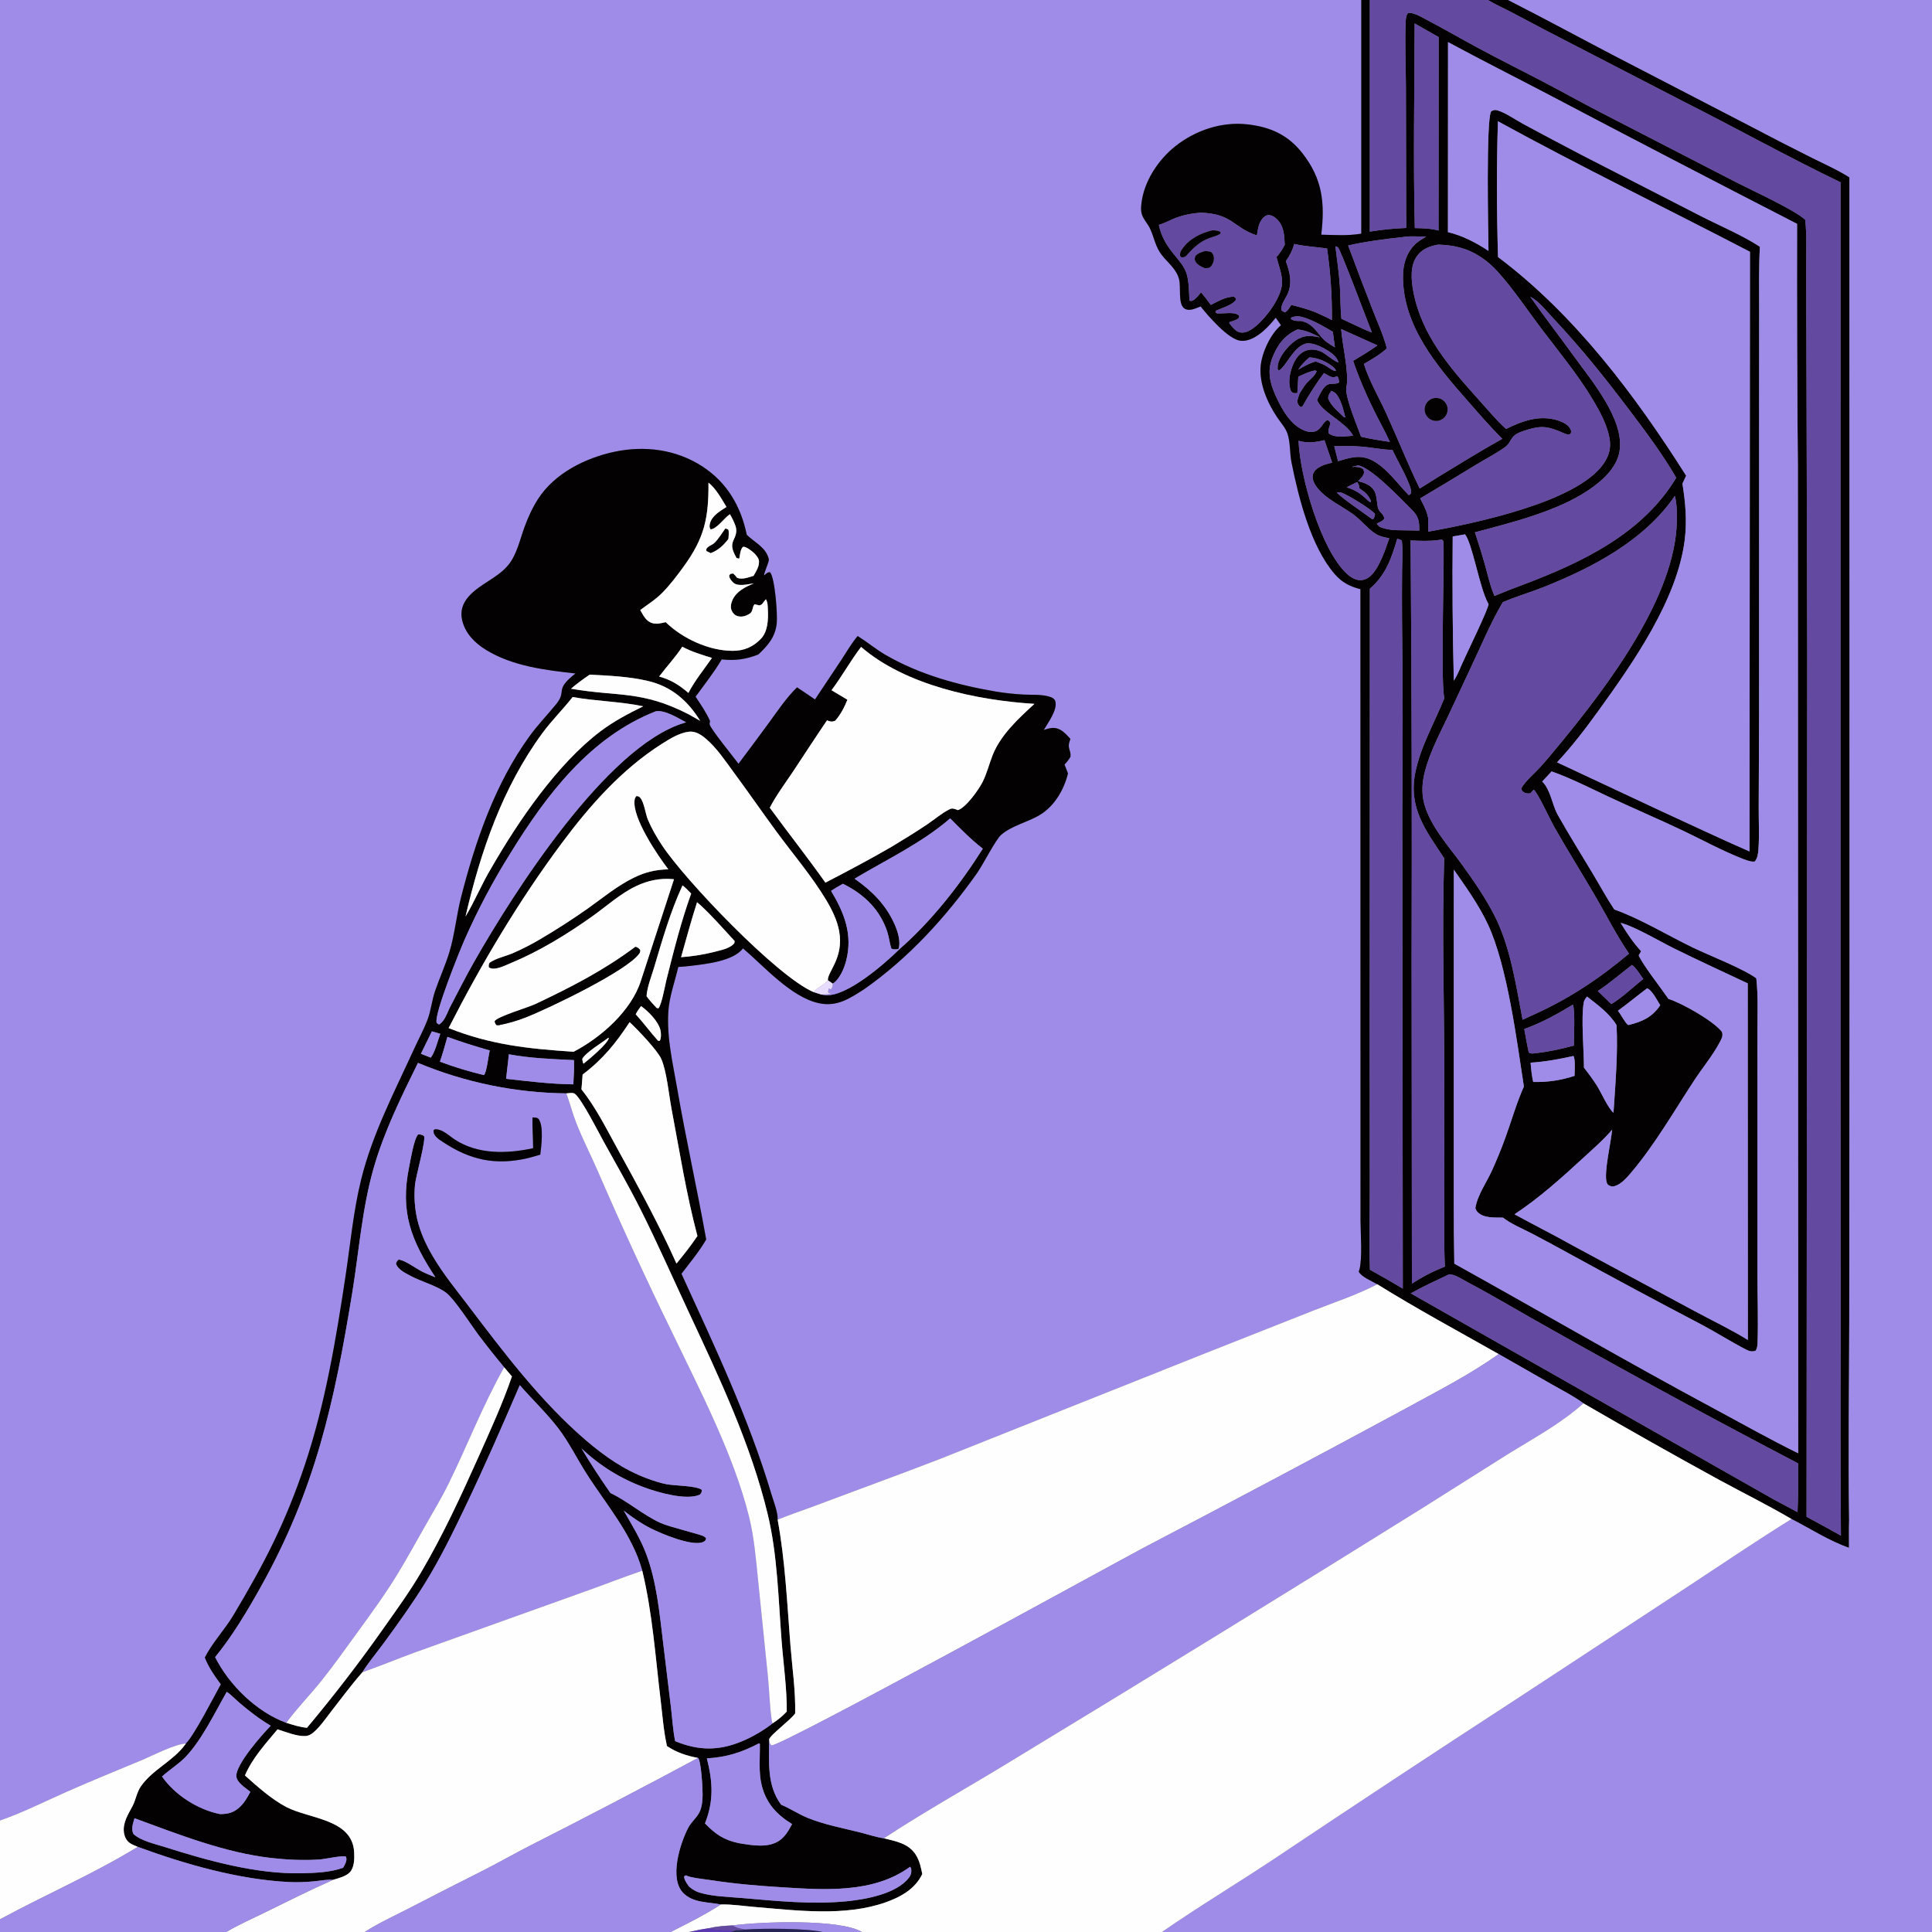 <?xml version="1.0" encoding="utf-8" ?>
<svg xmlns="http://www.w3.org/2000/svg" xmlns:xlink="http://www.w3.org/1999/xlink" width="1024" height="1024">
	<rect width="100%" height="100%" fill="#808080" stroke="none"/>
	<path fill="#9F8BE8" d="M0 0L644.622 0L721.509 0L721.508 123.851C713.951 125.076 707.806 124.559 700.293 124.387C702.262 107.686 701.047 94.894 690.234 81.138C682.624 71.456 673.348 67.313 661.255 65.924C647.589 64.354 633.656 69.016 622.959 77.503C613.886 84.702 606.322 96.115 604.993 107.792C604.789 109.584 604.62 111.54 605.12 113.293C605.959 116.234 608.281 118.446 609.556 121.173C611.853 126.088 612.319 130.763 615.817 135.22C619.156 139.474 623.671 142.684 624.98 148.22C625.926 152.226 624.429 160.303 627.343 163.164C627.766 163.579 628.235 163.837 628.798 164.011C629.081 164.097 629.373 164.157 629.667 164.185C631.866 164.393 634.363 163.189 636.357 162.418C640.4 167.515 651.093 179.916 657.495 180.595C662.092 181.083 666.412 178.208 669.719 175.32C672.127 173.216 674.163 170.853 676.187 168.388L678.942 172.387C673.487 176.891 668.924 186.717 668.203 193.808C667.238 203.3 671.856 213.684 677.056 221.382C678.867 224.063 681.345 226.76 682.386 229.823C683.984 234.526 683.533 240.115 684.514 245.022C688.268 263.808 694.743 289.443 707.267 304.081C711.188 308.664 715.337 310.823 721.056 312.274L721.099 591.313L721.108 647.03C721.112 654.042 722.182 666.505 720.505 673.064L720.13 673.976C721.736 676.888 727.144 679.01 730.008 680.699C719.339 686.281 707.356 690.217 696.147 694.615L639.197 717.118L498.349 773.223C476.785 781.565 454.977 789.451 433.334 797.606C426.294 800.259 419.143 802.621 412.172 805.452C412.334 801.517 410.053 795.929 408.907 792.077C396.896 751.686 378.64 713.365 361.18 675.12C365.701 669.252 370.565 663.358 374.299 656.956C369.522 630.24 363.548 603.727 358.929 576.971C356.574 563.324 353.366 550.212 354.224 536.181C354.702 528.361 357.725 520.166 359.494 512.512C361.802 512.371 364.105 512.165 366.402 511.894C374.387 510.892 388.509 509.483 393.816 502.658C405.009 512.194 419.118 528.363 433.836 531.669C443.519 533.844 450.277 529.263 457.978 524.33C481.458 507.896 501.158 486.308 517.7 462.996C521.021 458.315 527.699 445.01 530.653 442.455C536.394 437.488 544.819 435.8 551.298 431.832C558.965 427.136 563.937 418.523 566.059 409.927L564.222 405.231C565.467 403.881 566.501 402.685 567.376 401.064C567.452 399.884 567.38 399.129 567.021 397.993C566.145 395.225 566.418 394.39 567.312 391.611C565.69 389.819 563.959 387.842 561.787 386.708C558.769 385.131 556.257 385.917 553.229 386.89C555.429 383.137 560.305 376.542 559.432 372.102C559.08 370.314 557.682 369.693 556.112 369.214C552.02 367.966 546.694 368.358 542.418 368.122C537.513 367.872 532.626 367.341 527.781 366.533C507.575 363.1 487.243 357.472 469.41 347.144C464.341 344.208 459.952 340.513 455.044 337.405L454.57 337.109C451.336 340.943 448.71 345.543 445.943 349.745L431.964 370.729C428.821 368.555 425.63 366.445 422.46 364.31C416.896 369.671 412.28 376.642 407.716 382.865C402.334 390.222 396.899 397.541 391.411 404.82C388.899 401.397 376.412 386.072 376.13 383.968C376.048 383.361 376.262 382.749 376.328 382.14C374.262 377.547 371.463 373.438 368.665 369.274C373.362 362.772 378.445 356.416 382.516 349.503C389.634 350.255 395.294 349.498 401.944 346.879C407.082 342.022 410.907 337.664 411.684 330.343C412.168 325.791 410.771 306.474 408.164 303.305C406.699 303.184 406.115 304.105 405.001 304.989C404.746 304.036 407.191 298.819 407.447 297.105C407.476 296.907 407.499 296.707 407.525 296.508C405.971 289.985 400.246 287.792 395.796 283.45C392.711 268.406 385.382 255.765 372.284 247.235C358.441 238.22 341.723 236.039 325.7 239.444C310.248 242.727 293.907 250.863 285.161 264.511C282.225 269.093 279.904 274.171 278.031 279.271C275.619 285.839 273.951 293.924 269.454 299.422C263.629 306.541 254.124 309.481 248.183 316.418C245.189 319.915 243.907 323.927 244.903 328.48C246.444 335.526 251.551 340.735 257.502 344.397C271.614 353.08 288.875 355.156 305.016 356.959C293.455 366.044 300.822 365.866 294.7 373.325C290.017 379.031 285.008 384.215 280.642 390.233C262.368 415.424 251.98 445.777 244.345 475.702C241.929 485.172 241.042 495.147 238.238 504.482C236.132 511.495 233.041 518.191 230.652 525.108C228.884 530.225 228.418 535.835 226.465 540.84C224.46 545.978 221.751 550.989 219.454 556.01C209.131 578.575 197.413 600.915 191.428 625.137C187.34 641.683 185.751 658.955 183.222 675.805C178.18 709.397 172.409 744.078 161.606 776.331C151.36 806.922 140.165 828.612 123.701 856.115C119.144 863.727 112.527 870.684 108.564 878.523C110.677 883.846 113.673 888.118 117.064 892.708C113.29 899.475 103.004 919.687 98.52 924.134C92.667 924.388 81.359 930.301 75.69 932.68C62.21 938.336 48.656 943.799 35.288 949.719C23.709 954.847 11.959 960.769 0 964.924L0 0Z"/>
	<path fill="#030102" d="M721.509 0L726.027 0L726.026 122.751C732.412 121.715 738.856 121.073 745.321 120.828L745.167 46.477C745.141 34.903 744.548 23.004 745.04 11.461C745.111 9.792 745.24 8.4 746.175 6.972C748.552 6.231 752.975 8.799 755.171 9.949C764.667 14.922 773.955 20.312 783.391 25.4C795.238 31.788 807.311 37.769 819.232 44.017C828.736 48.997 838.077 54.268 847.618 59.181L920.381 96.694C928.855 101.056 951.071 111.168 956.809 116.494C957.737 125.304 957.277 134.604 957.299 143.472L957.453 190.12L957.87 346.188L957.507 803.924C963.614 807.196 969.687 810.533 975.724 813.932C975.487 779.319 975.442 744.706 975.59 710.094L975.51 556.347L975.523 96.611C947.549 83.152 920.477 68.025 892.775 54.061L835.834 24.647C824.483 18.863 813.249 12.923 801.995 6.954C797.573 4.609 792.886 2.547 788.595 0L799.355 0C818.472 9.709 837.346 19.967 856.358 29.888L927.702 66.846C938.51 72.537 949.376 78.118 960.299 83.586C966.929 86.922 974.002 89.988 980.25 93.995L980.322 518.834L980.142 701.251C980.078 736.053 979.561 770.933 980.082 805.728C979.923 810.606 980.038 815.521 980.029 820.404C969.349 816.662 959.569 810.255 949.513 805.102C937.086 797.795 924.009 791.326 911.326 784.44C887.139 771.194 863.118 757.649 839.267 743.809C834.182 740.011 828.227 737.015 822.71 733.878L794.331 717.681C772.865 705.536 750.947 693.708 730.008 680.699C727.144 679.01 721.736 676.888 720.13 673.976L720.505 673.064C722.182 666.505 721.112 654.042 721.108 647.03L721.099 591.313L721.056 312.274C715.337 310.823 711.188 308.664 707.267 304.081C694.743 289.443 688.268 263.808 684.514 245.022C683.533 240.115 683.984 234.526 682.386 229.823C681.345 226.76 678.867 224.063 677.056 221.382C671.856 213.684 667.238 203.3 668.203 193.808C668.924 186.717 673.487 176.891 678.942 172.387L676.187 168.388C674.163 170.853 672.127 173.216 669.719 175.32C666.412 178.208 662.092 181.083 657.495 180.595C651.093 179.916 640.4 167.515 636.357 162.418C634.363 163.189 631.866 164.393 629.667 164.185C629.373 164.157 629.081 164.097 628.798 164.011C628.235 163.837 627.766 163.579 627.343 163.164C624.429 160.303 625.926 152.226 624.98 148.22C623.671 142.684 619.156 139.474 615.817 135.22C612.319 130.763 611.853 126.088 609.556 121.173C608.281 118.446 605.959 116.234 605.12 113.293C604.62 111.54 604.789 109.584 604.993 107.792C606.322 96.115 613.886 84.702 622.959 77.503C633.656 69.016 647.589 64.354 661.255 65.924C673.348 67.313 682.624 71.456 690.234 81.138C701.047 94.894 702.262 107.686 700.293 124.387C707.806 124.559 713.951 125.076 721.508 123.851L721.509 0ZM691.927 168.531C689.021 167.661 687.372 167.134 684.406 168.304L684.195 169.029C685.782 170.262 687.508 170.104 689.417 170.117C694.811 171.032 697.111 174.757 700.385 178.674C702.393 181.075 704.904 182.494 707.54 184.122L706.419 175.835C701.68 173.072 697.116 170.359 691.927 168.531ZM687.635 208.326C685.967 208.41 685.703 208.654 684.36 207.566C682.524 203.39 683.468 198.148 685.04 194.014C686.252 190.828 688.285 187.576 691.494 186.104C694.336 184.8 697.472 185.177 700.274 186.392C702.581 187.393 707.534 191.937 709.396 192.002C708.397 188.51 704.591 186.2 701.571 184.553C699.114 183.213 694.539 181.293 691.728 182.218C685.16 184.38 681.544 194.494 677.84 196.39C677.074 195.699 677.225 196.087 677.183 195.046C677.009 190.758 680.755 185.848 683.702 182.938C686.493 180.182 690.144 177.926 694.206 178.069C696.017 178.133 697.882 178.508 699.671 178.792C695.69 176.782 692.222 175.084 687.716 174.592C680.781 177.719 677 182.826 674.307 189.812C671.589 196.862 673.151 203.187 676.152 209.778C679.322 216.741 683.933 225.297 691.452 228.231C693.525 229.041 695.789 229.314 697.843 228.308C700.419 227.046 701.407 223.457 703.646 222.606C704.669 223.281 704.767 223.285 705.174 224.426C704.634 226.221 703.707 228.008 704.371 229.79C707.777 232.25 713.175 231.217 717.148 230.95L716.816 230.343C713.055 223.617 699.798 218.007 698.09 211.863C699.617 209.153 701.287 204.395 704.468 203.596C705.968 203.22 708.805 203.656 709.761 202.64C709.532 201.409 709.621 200.203 708.641 199.383C707.368 199.955 706.781 200.183 705.42 199.685C704.176 199.23 702.898 198.377 701.743 197.723C697.402 203.55 693.7 209.304 690.189 215.666C689.098 215.666 689.381 215.884 688.691 215.142C687.946 214.34 687.8 213.774 687.527 212.749C687.906 211.359 688.254 209.96 688.76 208.609C689.79 207.09 690.665 205.403 691.79 203.956C693.605 201.622 696.872 199.486 697.889 196.691L697.048 196.346C693.892 196.88 691.026 198.348 688.125 199.644L687.635 208.326ZM749.784 12.421C749.713 48.531 748.99 84.793 749.877 120.888C754.086 120.979 758.387 121.051 762.468 122.202L762.526 19.668L749.784 12.421ZM767.486 22.313L767.445 123.038C775.082 124.824 782.413 128.676 788.929 132.967C788.796 123.141 787.576 63.712 790.32 59.042C791.492 58.405 792.112 58.084 793.462 58.437C797.62 59.524 803.384 63.576 807.404 65.741C817.688 71.278 828.005 76.752 838.355 82.164L901.784 114.689C911.536 119.665 923.91 124.899 932.784 130.796C932.167 141.62 932.415 152.545 932.404 163.384L932.371 214.743L932.35 376.569L932.154 427.608C932.103 435.017 932.543 442.66 932.016 450.037C931.852 452.336 931.582 454.72 930.125 456.584C928.198 457.103 924.471 455.507 922.56 454.744C911.923 450.496 901.746 444.88 891.391 439.98C878.379 433.823 865.123 428.184 852.094 422.058C842.32 417.462 832.569 412.463 822.381 408.854L817.401 414.233C821.92 418.6 822.565 426.447 825.696 431.99C831.619 442.473 837.998 452.715 844.199 463.035C847.985 469.337 851.522 475.913 855.598 482.024C869.499 486.988 883.742 495.683 897.149 502.179C905.709 506.327 924.087 513.445 930.874 518.52C931.946 528.097 931.462 538.038 931.471 547.676L931.483 596.67L931.477 674.604C931.476 686.858 931.964 699.318 931.546 711.549C931.493 713.098 931.389 714.617 930.474 715.918C928.487 716.582 927.146 716.173 925.362 715.253C917.634 711.271 910.169 706.519 902.477 702.395C878.844 690.017 855.331 677.409 831.943 664.574C825.231 660.854 818.474 657.218 811.671 653.666C806.76 651.114 800.95 648.757 796.598 645.359C792.345 645.253 786.29 645.8 783.093 642.361C782.547 641.774 782.267 641.097 781.968 640.368C782.994 633.652 787.764 626.908 790.615 620.762C793.329 614.837 795.793 608.802 798.002 602.672C801.229 593.779 803.812 584.518 807.697 575.896C803.919 551.422 798.933 512.086 788.671 490.039C783.897 479.782 777.045 470.205 770.557 460.951L770.531 604.36C770.619 626.141 770.372 647.99 770.818 669.76C817.081 695.456 862.773 722.079 909.425 747.089C923.932 754.867 938.299 763.015 953.084 770.255L952.897 246.855C952.517 204.123 952.378 161.389 952.48 118.655C908.301 95.958 864.237 73.039 820.29 49.898C802.695 40.682 784.953 31.773 767.486 22.313ZM793.931 64.278C793.189 88.17 793.283 112.327 793.986 136.228C834.625 166.719 866.699 209.502 893.701 252.122L891.729 256.344C893.334 266.32 894.202 276.162 892.933 286.237C888.94 317.943 865.605 351.233 847.22 376.702C840.475 386.046 833.164 395.659 825.263 404.054L879.81 429.593C895.627 436.823 911.325 444.332 927.266 451.283L927.511 133.45C883.056 110.322 837.864 88.379 793.931 64.278ZM636.247 112.707C631.035 113.169 626.645 114.021 621.797 116.054C619.261 117.118 616.855 118.446 614.202 119.199C617.172 132.878 626.689 137.148 629.038 145.454C630.253 149.752 630.169 154.916 630.451 159.381C631.589 159.629 632.11 159.434 633.027 158.741C634.354 157.739 635.524 156.21 636.59 154.934C638.401 157.105 640.104 159.311 641.758 161.603C645.527 159.793 649.792 157.088 654.067 157.303L654.998 158.019C655.057 159.126 655.255 158.793 654.602 159.522C652.453 161.923 647.415 163.305 644.497 164.667C644.124 164.841 644.345 165.476 644.278 165.882L644.659 165.641L644.991 166.089C648.413 166.397 654.669 164.883 656.857 167.455C656.641 168.561 656.671 168.581 655.752 169.157C654.584 169.89 652.957 170.294 651.65 170.723L651.543 171.294C653.193 173.26 654.861 175.852 657.594 176.233C660.691 176.666 663.709 174.477 665.928 172.597C671.357 167.999 679.098 157.6 679.492 150.317C679.747 145.618 677.693 140.75 676.585 136.225C678.427 134.166 679.665 132.157 680.952 129.729C680.664 124.515 680.576 119.399 676.259 115.689C675.161 114.746 673.834 113.977 672.34 114.011C670.833 114.045 669.576 115.186 668.751 116.354C667.011 118.818 666.612 121.863 666.187 124.769C653.467 120.64 653.49 113.282 636.247 112.707ZM743.288 125.694C733.853 126.69 723.804 128.011 714.557 130.114C718.765 141.493 723.078 152.833 727.495 164.133C730.088 170.81 733.281 177.725 735.048 184.666C731.346 188.039 727.189 190.388 722.878 192.886C725.717 201.929 730.828 210.554 734.759 219.18C740.758 232.344 746.165 245.931 752.484 258.929L762.75 252.498C773.839 245.766 784.93 238.872 796.268 232.57C789.661 226.069 783.62 218.982 777.504 212.024C761.341 193.635 743.714 172.776 743.615 146.838C743.591 140.41 745.18 134.488 749.752 129.761C751.525 127.927 753.72 126.695 755.91 125.439C751.879 125.394 747.236 124.962 743.288 125.694ZM685.995 129.3C684.993 132.715 683.639 135.515 681.521 138.404C683.615 144.196 685.096 149.912 682.441 155.853C681.392 158.201 678.415 162.026 679.262 164.578L680.96 165.572C682.63 164.779 683.367 163.127 684.39 161.612C688.75 162.693 693.006 163.827 697.189 165.484C700.115 166.83 703.103 168.114 705.935 169.648C706.058 156.949 705.197 144.259 703.359 131.693C697.66 130.872 691.581 130.63 685.995 129.3ZM762.207 129.657C757.862 130.438 753.867 131.882 751.143 135.563C747.279 140.787 747.954 148.419 749.086 154.474C753.413 177.612 768.413 194.788 783.601 211.679C788.332 216.941 792.994 222.598 798.227 227.356C806.991 223.051 816.107 219.71 825.909 222.887C828.047 223.58 831.149 225.052 832.232 227.18C832.876 228.449 832.851 228.736 832.432 229.989C831.268 230.401 830.62 230.351 829.461 229.849C820.025 225.761 817.172 225.183 807.29 228.481C799.523 231.072 802.034 233.957 797.255 237.306C792.738 240.472 787.626 243.118 782.892 245.985C772.875 252.112 762.818 258.171 752.72 264.164C754.183 267.092 755.874 270.022 756.64 273.22C756.709 273.506 756.783 273.789 756.848 274.075C756.888 274.247 756.918 274.421 756.953 274.594L757.016 281.793C780.793 277.497 835.484 266.363 849.823 245.918C852.867 241.578 854.033 237.288 853.032 232.053C851.663 224.894 848.049 218.252 844.364 212.051C836.321 198.518 826.069 186.28 816.611 173.728C809.244 163.949 802.14 153.264 793.97 144.165C791.157 141.031 788.055 138.3 784.513 136.016C777.468 131.472 770.496 129.882 762.207 129.657ZM707.779 130.521C708.677 137.605 709.688 144.69 710.16 151.818C710.537 157.514 710.36 163.309 710.982 168.975C716.327 171.293 721.698 174.222 727.136 176.219C724.584 169.877 710.768 132.795 709.14 131.054L707.779 130.521ZM811.067 157.301C818.674 168.046 826.722 178.481 834.446 189.146C843.576 201.754 861.3 222.703 858.351 239.377C856.78 248.256 848.892 255.114 841.768 259.887C824.924 271.173 801.185 276.944 781.734 282.144C783.582 287.641 785.304 293.18 786.896 298.756C788.479 304.402 789.765 310.499 792.114 315.867C797.032 313.795 801.999 311.843 807.011 310.012C838.325 298.174 870.507 283.01 888.437 253.217C880.949 240.325 872.107 228.585 863.125 216.713C850.261 199.711 838.081 184.503 823.427 168.898C820.049 165.3 815.522 159.403 811.067 157.301ZM710.85 174.415C711.405 182.843 715.223 197.819 713.614 205.253C712.606 209.909 719.553 226.172 721.383 231.48C726.462 232.661 731.505 233.472 736.663 234.196C735.363 231.423 734.051 228.684 732.583 225.995C726.683 214.792 721.238 203.274 717.192 191.264C721.537 188.617 725.957 186.05 730.081 183.065L710.85 174.415ZM694.022 189.413C691.565 191.39 689.838 193.428 688.014 195.969C691.055 194.185 693.927 192.504 697.372 191.603C699.397 192.336 701.391 192.967 703.198 194.165C704.697 195.121 706.327 196.56 708.095 196.667C707.78 195.095 706.003 193.973 704.716 193.117C701.556 191.017 697.834 189.636 694.022 189.413ZM705.655 207.143C704.718 208.521 703.912 209.463 703.996 211.217C705.668 215.467 709.28 217.977 712.368 221.177L713.053 221.234C712.14 217.66 710.384 209.777 707.003 207.813C706.502 207.522 706.22 207.408 705.655 207.143ZM688.254 233.629C689.028 252.639 700.101 291.516 713.957 304.181C715.943 305.996 718.526 307.621 721.322 307.497C724.056 307.377 726.233 305.74 727.896 303.681C730.446 300.523 732.196 296.359 733.737 292.625L736.349 285.303C734.142 284.809 731.611 284.412 729.645 283.259C725.404 280.77 722.392 276.752 718.611 273.694C711.955 268.309 702.186 264.639 697.348 257.363C696.265 255.735 695.404 253.698 695.824 251.709C696.299 249.459 698.311 248.009 700.258 247.059C702.061 246.18 704.132 245.675 706.086 245.233L701.988 233.301C697.209 234.454 693.085 235.019 688.254 233.629ZM707.17 236.487L709.208 244.457C715.47 242.527 721.017 240.762 727.271 243.981C734.863 247.89 740.769 256.407 746.688 262.478C747.252 262.058 747.815 261.902 747.908 261.143C748.405 257.091 740.056 243.162 738.071 238.551C732.658 238.253 727.338 237.256 721.948 236.739C717.065 236.269 712.073 236.438 707.17 236.487ZM719.776 246.68L716.719 247.381L716.879 247.556L718.8 247.194L718.345 247.462C718.512 247.471 718.679 247.478 718.845 247.489C720.376 247.588 721.163 247.731 722.436 248.586C722.966 249.699 723.239 250.374 722.662 251.571C722.077 252.785 720.794 254.023 719.888 255.03C723.108 255.828 726.631 257.066 728.395 260.128C730.091 263.07 729.622 268.246 730.757 270.185C731.865 272.081 733.238 272.354 733.746 274.774C732.792 276.335 731.334 276.623 729.744 277.49C730.451 278.833 731.198 279.287 732.64 279.766C735.174 280.608 738.203 281.028 740.875 281.022L752.255 281.207C752.272 275.959 751.896 273.755 748.047 269.912C742.467 264.341 726.592 247.569 719.776 246.68ZM719.269 255.485L713.773 258.273C718.789 259.87 721.439 261.797 725.198 265.438L726.384 266.224L726.635 265.646C725.527 262.838 723.922 261.153 721.457 259.492C721.107 259.257 720.783 258.985 720.45 258.725C720.418 258.419 720.389 258.112 720.352 257.807C720.226 256.779 719.94 256.286 719.269 255.485ZM708.497 260.969C710.794 263.783 723.406 272.257 727.297 275.172L728.168 274.87L728.824 272.458C727.383 270.265 713.485 261.636 710.731 261.058C709.979 260.9 709.258 260.939 708.497 260.969ZM887.701 262.841C871.423 286.632 843.928 300.944 817.704 311.334C810.714 314.104 803.354 316.195 796.482 319.211C789.839 330.502 784.813 342.813 779.176 354.631L767.397 379.822C762.977 389.099 758 398.484 755.341 408.462C753.806 414.222 753.297 420.009 754.834 425.841C758.034 437.991 767.968 448.608 775.18 458.654C781.264 467.128 787.339 475.905 792.088 485.211C800.536 501.768 803.548 522.298 807.003 540.501L812.846 537.797C831.603 529.363 847.702 518.672 863.419 505.445C856.865 495.829 851.781 485.731 845.954 475.706C838.691 463.211 830.978 450.967 823.847 438.397C821.416 434.111 815.469 420.99 812.965 418.531C812.288 419.129 811.753 419.739 811.194 420.449C809.96 420.636 808.646 420.637 807.589 419.842C806.657 419.141 806.497 418.928 806.292 417.804C808.671 413.767 813.003 410.267 816.176 406.777C820.113 402.445 823.828 397.9 827.544 393.38C852.159 363.436 888.072 316.034 888.749 276.269C888.82 272.044 888.817 267.433 887.822 263.306C887.784 263.15 887.741 262.996 887.701 262.841ZM776.506 283.215L769.972 284.342C769.711 309.837 769.907 335.334 770.557 360.822C772.475 357.813 773.807 354.385 775.252 351.126C777.072 346.987 789.101 322.386 788.954 320.149C788.839 319.94 788.721 319.732 788.608 319.522C784.131 311.221 780.447 288.264 776.506 283.215ZM740.551 285.573C737.562 295.827 734.446 304.873 726.046 312.019L725.961 552.96L726.009 631.886C726.017 645.553 725.683 659.312 726.089 672.968L735.094 678.052C737.91 679.685 740.717 681.333 743.514 682.997L743.248 430.507C743.557 396.19 743.507 361.871 743.098 327.556C743.039 319.037 743.052 310.517 743.138 301.998C743.181 296.96 743.628 291.554 743.001 286.568C742.172 285.952 741.556 285.785 740.551 285.573ZM762.467 286.219C757.411 286.891 752.719 286.709 747.652 286.434C748.222 360.454 748.4 434.478 748.186 508.5L748.343 680.357C752.324 677.783 756.39 675.45 760.713 673.494L765.819 671.305C765.243 658.67 765.537 645.935 765.531 633.286L765.5 568.277C765.463 530.547 764.255 492.581 765.453 454.882C755.65 440.11 746.383 428.233 750.139 409.498C752.905 395.708 760.322 383.042 765.515 370.088C763.283 359.58 766.021 288.919 764.899 286.692C764.754 286.406 764.468 286.218 764.252 285.981L762.467 286.219ZM858.946 489.144C862.272 494.498 865.512 499.506 869.817 504.149C869.427 504.904 869.021 505.603 868.545 506.307C870.058 510.509 881.106 524.687 884.33 529.458C891.245 531.547 908.282 541.156 912.696 546.952C913.352 549.088 912.488 550.537 911.505 552.394C907.781 559.437 902.423 565.848 898.045 572.517C887.331 588.836 877.18 606.577 864.562 621.475C862.31 624.134 859.331 627.587 855.925 628.634C854.734 629 853.996 628.93 852.901 628.335C852.084 627.891 851.878 627.586 851.587 626.696C849.947 621.682 854.005 604.813 854.451 598.744C850.038 603.981 844.775 608.525 839.749 613.158C828.113 623.885 815.949 634.883 802.712 643.602C813.05 649.241 823.543 654.528 833.822 660.291L898.288 694.968C907.592 699.992 917.442 704.639 926.398 710.207L926.341 521.215C913.309 515.066 900.18 509.069 887.267 502.676C880.378 499.266 865.774 490.722 858.946 489.144ZM864.985 511.43C859.019 516.03 853.14 521.121 846.867 525.262L854.01 532.196C859.928 528.679 865.525 523.173 870.973 518.856C869.281 516.567 867.282 513.085 864.985 511.43ZM872.997 523.834C867.804 527.747 862.758 531.891 857.525 535.74C858.801 537.126 861.882 543.057 863.041 543.251C863.235 543.284 863.432 543.202 863.627 543.177C870.757 541.344 875.657 539.096 879.965 532.812C878.576 530.616 875.548 524.589 872.997 523.834ZM841.165 528.201C840.355 529.163 839.662 530.082 839.425 531.346C837.94 539.259 839.513 556.81 839.534 565.879C841.992 569.014 844.346 572.192 846.47 575.565C848.825 579.305 852.15 587.117 855.183 589.801C856.15 575.226 857.623 557.775 856.8 543.343C852.988 537.061 846.87 532.688 841.165 528.201ZM833.717 532.451C825.478 537.46 816.996 542.134 807.895 545.393C808.662 549.536 809.35 553.714 810.276 557.824C811.441 558.758 813.43 558.248 814.909 558.083C821.365 557.362 827.934 555.843 834.209 554.179C834.158 549.149 834.916 536.572 833.717 532.451ZM833.937 559.704C826.345 561.387 819.034 562.745 811.247 563.237C811.538 566.709 811.845 570.07 812.63 573.47C820.21 573.651 827.343 572.588 834.551 570.226C834.546 568.118 835.096 561.111 833.937 559.704ZM767.947 675.468C761.163 678.7 754.277 681.813 747.735 685.517L940.765 795.101L952.728 801.451C953.165 792.858 953.02 784.217 953.03 775.614C908.897 752.56 865.14 728.795 821.776 704.325C806.967 696.089 792.425 687.315 777.457 679.373C774.888 678.01 770.828 675.223 767.947 675.468Z"/>
	<path fill="#6349A0" d="M726.027 0L788.595 0C792.886 2.547 797.573 4.609 801.995 6.954C813.249 12.923 824.483 18.863 835.834 24.647L892.775 54.061C920.477 68.025 947.549 83.152 975.523 96.611L975.51 556.347L975.59 710.094C975.442 744.706 975.487 779.319 975.724 813.932C969.687 810.533 963.614 807.196 957.507 803.924L957.87 346.188L957.453 190.12L957.299 143.472C957.277 134.604 957.737 125.304 956.809 116.494C951.071 111.168 928.855 101.056 920.381 96.694L847.618 59.181C838.077 54.268 828.736 48.997 819.232 44.017C807.311 37.769 795.238 31.788 783.391 25.4C773.955 20.312 764.667 14.922 755.171 9.949C752.975 8.799 748.552 6.231 746.175 6.972C745.24 8.4 745.111 9.792 745.04 11.461C744.548 23.004 745.141 34.903 745.167 46.477L745.321 120.828C738.856 121.073 732.412 121.715 726.026 122.751L726.027 0Z"/>
	<path fill="#9F8BE8" d="M799.355 0L1024 0L1024 843.302L1024 1024L615.822 1024C635.071 1010.67 655.273 998.525 674.795 985.583C717.51 956.992 760.417 928.691 803.513 900.68L895.376 840.404C913.368 828.574 931.217 816.461 949.513 805.102C959.569 810.255 969.349 816.662 980.029 820.404C980.038 815.521 979.923 810.606 980.082 805.728C979.561 770.933 980.078 736.053 980.142 701.251L980.322 518.834L980.25 93.995C974.002 89.988 966.929 86.922 960.299 83.586C949.376 78.118 938.51 72.537 927.702 66.846L856.358 29.888C837.346 19.967 818.472 9.709 799.355 0Z"/>
	<path fill="#6349A0" d="M749.877 120.888C748.99 84.793 749.713 48.531 749.784 12.421L762.526 19.668L762.468 122.202C758.387 121.051 754.086 120.979 749.877 120.888Z"/>
	<path fill="#9F8BE8" d="M767.445 123.038L767.486 22.313C784.953 31.773 802.695 40.682 820.29 49.898C864.237 73.039 908.301 95.958 952.48 118.655C952.378 161.389 952.517 204.123 952.897 246.855L953.084 770.255C938.299 763.015 923.932 754.867 909.425 747.089C862.773 722.079 817.081 695.456 770.818 669.76C770.372 647.99 770.619 626.141 770.531 604.36L770.557 460.951C777.045 470.205 783.897 479.782 788.671 490.039C798.933 512.086 803.919 551.422 807.697 575.896C803.812 584.518 801.229 593.779 798.002 602.672C795.793 608.802 793.329 614.837 790.615 620.762C787.764 626.908 782.994 633.652 781.968 640.368C782.267 641.097 782.547 641.774 783.093 642.361C786.29 645.8 792.345 645.253 796.598 645.359C800.95 648.757 806.76 651.114 811.671 653.666C818.474 657.218 825.231 660.854 831.943 664.574C855.331 677.409 878.844 690.017 902.477 702.395C910.169 706.519 917.634 711.271 925.362 715.253C927.146 716.173 928.487 716.582 930.474 715.918C931.389 714.617 931.493 713.098 931.546 711.549C931.964 699.318 931.476 686.858 931.477 674.604L931.483 596.67L931.471 547.676C931.462 538.038 931.946 528.097 930.874 518.52C924.087 513.445 905.709 506.327 897.149 502.179C883.742 495.683 869.499 486.988 855.598 482.024C851.522 475.913 847.985 469.337 844.199 463.035C837.998 452.715 831.619 442.473 825.696 431.99C822.565 426.447 821.92 418.6 817.401 414.233L822.381 408.854C832.569 412.463 842.32 417.462 852.094 422.058C865.123 428.184 878.379 433.823 891.391 439.98C901.746 444.88 911.923 450.496 922.56 454.744C924.471 455.507 928.198 457.103 930.125 456.584C931.582 454.72 931.852 452.336 932.016 450.037C932.543 442.66 932.103 435.017 932.154 427.608L932.35 376.569L932.371 214.743L932.404 163.384C932.415 152.545 932.167 141.62 932.784 130.796C923.91 124.899 911.536 119.665 901.784 114.689L838.355 82.164C828.005 76.752 817.688 71.278 807.404 65.741C803.384 63.576 797.62 59.524 793.462 58.437C792.112 58.084 791.492 58.405 790.32 59.042C787.576 63.712 788.796 123.141 788.929 132.967C782.413 128.676 775.082 124.824 767.445 123.038Z"/>
	<path fill="#9F8BE8" d="M793.986 136.228C793.283 112.327 793.189 88.17 793.931 64.278C837.864 88.379 883.056 110.322 927.511 133.45L927.266 451.283C911.325 444.332 895.627 436.823 879.81 429.593L825.263 404.054C833.164 395.659 840.475 386.046 847.22 376.702C865.605 351.233 888.94 317.943 892.933 286.237C894.202 276.162 893.334 266.32 891.729 256.344L893.701 252.122C866.699 209.502 834.625 166.719 793.986 136.228Z"/>
	<path fill="#6349A0" d="M614.202 119.199C616.855 118.446 619.261 117.118 621.797 116.054C626.645 114.021 631.035 113.169 636.247 112.707C653.49 113.282 653.467 120.64 666.187 124.769C666.612 121.863 667.011 118.818 668.751 116.354C669.576 115.186 670.833 114.045 672.34 114.011C673.834 113.977 675.161 114.746 676.259 115.689C680.576 119.399 680.664 124.515 680.952 129.729C679.665 132.157 678.427 134.166 676.585 136.225C677.693 140.75 679.747 145.618 679.492 150.317C679.098 157.6 671.357 167.999 665.928 172.597C663.709 174.477 660.691 176.666 657.594 176.233C654.861 175.852 653.193 173.26 651.543 171.294L651.65 170.723C652.957 170.294 654.584 169.89 655.752 169.157C656.671 168.581 656.641 168.561 656.857 167.455C654.669 164.883 648.413 166.397 644.991 166.089L644.659 165.641L644.278 165.882C644.345 165.476 644.124 164.841 644.497 164.667C647.415 163.305 652.453 161.923 654.602 159.522C655.255 158.793 655.057 159.126 654.998 158.019L654.067 157.303C649.792 157.088 645.527 159.793 641.758 161.603C640.104 159.311 638.401 157.105 636.59 154.934C635.524 156.21 634.354 157.739 633.027 158.741C632.11 159.434 631.589 159.629 630.451 159.381C630.169 154.916 630.253 149.752 629.038 145.454C626.689 137.148 617.172 132.878 614.202 119.199ZM642.603 122.062C636.297 123.555 630.147 126.673 626.446 132.211C625.698 133.33 625.263 134.288 625.493 135.65L626.279 136.41C627.271 136.354 627.768 136.312 628.588 135.731C632.182 131.586 635.682 128.157 640.942 126.162C642.754 125.475 645.485 124.958 646.936 123.722L646.77 122.86C645.312 122.163 644.176 122.112 642.603 122.062ZM638.657 133.072C636.826 133.653 635.324 134.068 633.86 135.348C633.353 136.497 632.96 137.081 633.513 138.353C634.313 140.194 636.879 141.453 638.647 142.141C640.175 142.021 641.033 142.274 642.047 140.931C643.063 139.586 643.692 137.466 643.253 135.822C642.934 134.628 642.663 134.325 641.798 133.512C640.726 133.29 639.758 133.077 638.657 133.072Z"/>
	<path fill="#030102" d="M628.588 135.731C627.768 136.312 627.271 136.354 626.279 136.41L625.493 135.65C625.263 134.288 625.698 133.33 626.446 132.211C630.147 126.673 636.297 123.555 642.603 122.062C644.176 122.112 645.312 122.163 646.77 122.86L646.936 123.722C645.485 124.958 642.754 125.475 640.942 126.162C635.682 128.157 632.182 131.586 628.588 135.731Z"/>
	<path fill="#6349A0" d="M714.557 130.114C723.804 128.011 733.853 126.69 743.288 125.694C747.236 124.962 751.879 125.394 755.91 125.439C753.72 126.695 751.525 127.927 749.752 129.761C745.18 134.488 743.591 140.41 743.615 146.838C743.714 172.776 761.341 193.635 777.504 212.024C783.62 218.982 789.661 226.069 796.268 232.57C784.93 238.872 773.839 245.766 762.75 252.498L752.484 258.929C746.165 245.931 740.758 232.344 734.759 219.18C730.828 210.554 725.717 201.929 722.878 192.886C727.189 190.388 731.346 188.039 735.048 184.666C733.281 177.725 730.088 170.81 727.495 164.133C723.078 152.833 718.765 141.493 714.557 130.114ZM759.735 211.096C756.454 211.896 754.454 215.216 755.278 218.491C756.103 221.766 759.437 223.742 762.706 222.893C765.94 222.053 767.892 218.761 767.076 215.52C766.259 212.279 762.982 210.304 759.735 211.096Z"/>
	<path fill="#6349A0" d="M681.521 138.404C683.639 135.515 684.993 132.715 685.995 129.3C691.581 130.63 697.66 130.872 703.359 131.693C705.197 144.259 706.058 156.949 705.935 169.648C703.103 168.114 700.115 166.83 697.189 165.484C693.006 163.827 688.75 162.693 684.39 161.612C683.367 163.127 682.63 164.779 680.96 165.572L679.262 164.578C678.415 162.026 681.392 158.201 682.441 155.853C685.096 149.912 683.615 144.196 681.521 138.404Z"/>
	<path fill="#6349A0" d="M798.227 227.356C792.994 222.598 788.332 216.941 783.601 211.679C768.413 194.788 753.413 177.612 749.086 154.474C747.954 148.419 747.279 140.787 751.143 135.563C753.867 131.882 757.862 130.438 762.207 129.657C770.496 129.882 777.468 131.472 784.513 136.016C788.055 138.3 791.157 141.031 793.97 144.165C802.14 153.264 809.244 163.949 816.611 173.728C826.069 186.28 836.321 198.518 844.364 212.051C848.049 218.252 851.663 224.894 853.032 232.053C854.033 237.288 852.867 241.578 849.823 245.918C835.484 266.363 780.793 277.497 757.016 281.793L756.953 274.594C756.918 274.421 756.888 274.247 756.848 274.075C756.783 273.789 756.709 273.506 756.64 273.22C755.874 270.022 754.183 267.092 752.72 264.164C762.818 258.171 772.875 252.112 782.892 245.985C787.626 243.118 792.738 240.472 797.255 237.306C802.034 233.957 799.523 231.072 807.29 228.481C817.172 225.183 820.025 225.761 829.461 229.849C830.62 230.351 831.268 230.401 832.432 229.989C832.851 228.736 832.876 228.449 832.232 227.18C831.149 225.052 828.047 223.58 825.909 222.887C816.107 219.71 806.991 223.051 798.227 227.356Z"/>
	<path fill="#6349A0" d="M710.982 168.975C710.36 163.309 710.537 157.514 710.16 151.818C709.688 144.69 708.677 137.605 707.779 130.521L709.14 131.054C710.768 132.795 724.584 169.877 727.136 176.219C721.698 174.222 716.327 171.293 710.982 168.975Z"/>
	<path fill="#030102" d="M638.647 142.141C636.879 141.453 634.313 140.194 633.513 138.353C632.96 137.081 633.353 136.497 633.86 135.348C635.324 134.068 636.826 133.653 638.657 133.072C639.758 133.077 640.726 133.29 641.798 133.512C642.663 134.325 642.934 134.628 643.253 135.822C643.692 137.466 643.063 139.586 642.047 140.931C641.033 142.274 640.175 142.021 638.647 142.141Z"/>
	<path fill="#6349A0" d="M781.734 282.144C801.185 276.944 824.924 271.173 841.768 259.887C848.892 255.114 856.78 248.256 858.351 239.377C861.3 222.703 843.576 201.754 834.446 189.146C826.722 178.481 818.674 168.046 811.067 157.301C815.522 159.403 820.049 165.3 823.427 168.898C838.081 184.503 850.261 199.711 863.125 216.713C872.107 228.585 880.949 240.325 888.437 253.217C870.507 283.01 838.325 298.174 807.011 310.012C801.999 311.843 797.032 313.795 792.114 315.867C789.765 310.499 788.479 304.402 786.896 298.756C785.304 293.18 783.582 287.641 781.734 282.144Z"/>
	<path fill="#6349A0" d="M689.417 170.117C687.508 170.104 685.782 170.262 684.195 169.029L684.406 168.304C687.372 167.134 689.021 167.661 691.927 168.531C697.116 170.359 701.68 173.072 706.419 175.835L707.54 184.122C704.904 182.494 702.393 181.075 700.385 178.674C697.111 174.757 694.811 171.032 689.417 170.117Z"/>
	<path fill="#6349A0" d="M699.671 178.792C697.882 178.508 696.017 178.133 694.206 178.069C690.144 177.926 686.493 180.182 683.702 182.938C680.755 185.848 677.009 190.758 677.183 195.046C677.225 196.087 677.074 195.699 677.84 196.39C681.544 194.494 685.16 184.38 691.728 182.218C694.539 181.293 699.114 183.213 701.571 184.553C704.591 186.2 708.397 188.51 709.396 192.002C707.534 191.937 702.581 187.393 700.274 186.392C697.472 185.177 694.336 184.8 691.494 186.104C688.285 187.576 686.252 190.828 685.04 194.014C683.468 198.148 682.524 203.39 684.36 207.566C685.703 208.654 685.967 208.41 687.635 208.326L688.125 199.644C691.026 198.348 693.892 196.88 697.048 196.346L697.889 196.691C696.872 199.486 693.605 201.622 691.79 203.956C690.665 205.403 689.79 207.09 688.76 208.609C688.254 209.96 687.906 211.359 687.527 212.749C687.8 213.774 687.946 214.34 688.691 215.142C689.381 215.884 689.098 215.666 690.189 215.666C693.7 209.304 697.402 203.55 701.743 197.723C702.898 198.377 704.176 199.23 705.42 199.685C706.781 200.183 707.368 199.955 708.641 199.383C709.621 200.203 709.532 201.409 709.761 202.64C708.805 203.656 705.968 203.22 704.468 203.596C701.287 204.395 699.617 209.153 698.09 211.863C699.798 218.007 713.055 223.617 716.816 230.343L717.148 230.95C713.175 231.217 707.777 232.25 704.371 229.79C703.707 228.008 704.634 226.221 705.174 224.426C704.767 223.285 704.669 223.281 703.646 222.606C701.407 223.457 700.419 227.046 697.843 228.308C695.789 229.314 693.525 229.041 691.452 228.231C683.933 225.297 679.322 216.741 676.152 209.778C673.151 203.187 671.589 196.862 674.307 189.812C677 182.826 680.781 177.719 687.716 174.592C692.222 175.084 695.69 176.782 699.671 178.792Z"/>
	<path fill="#6349A0" d="M721.383 231.48C719.553 226.172 712.606 209.909 713.614 205.253C715.223 197.819 711.405 182.843 710.85 174.415L730.081 183.065C725.957 186.05 721.537 188.617 717.192 191.264C721.238 203.274 726.683 214.792 732.583 225.995C734.051 228.684 735.363 231.423 736.663 234.196C731.505 233.472 726.462 232.661 721.383 231.48Z"/>
	<path fill="#6349A0" d="M688.014 195.969C689.838 193.428 691.565 191.39 694.022 189.413C697.834 189.636 701.556 191.017 704.716 193.117C706.003 193.973 707.78 195.095 708.095 196.667C706.327 196.56 704.697 195.121 703.198 194.165C701.391 192.967 699.397 192.336 697.372 191.603C693.927 192.504 691.055 194.185 688.014 195.969Z"/>
	<path fill="#6349A0" d="M712.368 221.177C709.28 217.977 705.668 215.467 703.996 211.217C703.912 209.463 704.718 208.521 705.655 207.143C706.22 207.408 706.502 207.522 707.003 207.813C710.384 209.777 712.14 217.66 713.053 221.234L712.368 221.177Z"/>
	<path fill="#030102" d="M762.706 222.893C759.437 223.742 756.103 221.766 755.278 218.491C754.454 215.216 756.454 211.896 759.735 211.096C762.982 210.304 766.259 212.279 767.076 215.52C767.892 218.761 765.94 222.053 762.706 222.893Z"/>
	<path fill="#6349A0" d="M733.737 292.625C732.196 296.359 730.446 300.523 727.896 303.681C726.233 305.74 724.056 307.377 721.322 307.497C718.526 307.621 715.943 305.996 713.957 304.181C700.101 291.516 689.028 252.639 688.254 233.629C693.085 235.019 697.209 234.454 701.988 233.301L706.086 245.233C704.132 245.675 702.061 246.18 700.258 247.059C698.311 248.009 696.299 249.459 695.824 251.709C695.404 253.698 696.265 255.735 697.348 257.363C702.186 264.639 711.955 268.309 718.611 273.694C722.392 276.752 725.404 280.77 729.645 283.259C731.611 284.412 734.142 284.809 736.349 285.303L733.737 292.625Z"/>
	<path fill="#6349A0" d="M709.208 244.457L707.17 236.487C712.073 236.438 717.065 236.269 721.948 236.739C727.338 237.256 732.658 238.253 738.071 238.551C740.056 243.162 748.405 257.091 747.908 261.143C747.815 261.902 747.252 262.058 746.688 262.478C740.769 256.407 734.863 247.89 727.271 243.981C721.017 240.762 715.47 242.527 709.208 244.457Z"/>
	<path fill="#030102" d="M395.796 283.45C400.246 287.792 405.971 289.985 407.525 296.508C407.499 296.707 407.476 296.907 407.447 297.105C407.191 298.819 404.746 304.036 405.001 304.989C406.115 304.105 406.699 303.184 408.164 303.305C410.771 306.474 412.168 325.791 411.684 330.343C410.907 337.664 407.082 342.022 401.944 346.879C395.294 349.498 389.634 350.255 382.516 349.503C378.445 356.416 373.362 362.772 368.665 369.274C371.463 373.438 374.262 377.547 376.328 382.14C376.262 382.749 376.048 383.361 376.13 383.968C376.412 386.072 388.899 401.397 391.411 404.82C396.899 397.541 402.334 390.222 407.716 382.865C412.28 376.642 416.896 369.671 422.46 364.31C425.63 366.445 428.821 368.555 431.964 370.729L445.943 349.745C448.71 345.543 451.336 340.943 454.57 337.109L455.044 337.405C459.952 340.513 464.341 344.208 469.41 347.144C487.243 357.472 507.575 363.1 527.781 366.533C532.626 367.341 537.513 367.872 542.418 368.122C546.694 368.358 552.02 367.966 556.112 369.214C557.682 369.693 559.08 370.314 559.432 372.102C560.305 376.542 555.429 383.137 553.229 386.89C556.257 385.917 558.769 385.131 561.787 386.708C563.959 387.842 565.69 389.819 567.312 391.611C566.418 394.39 566.145 395.225 567.021 397.993C567.38 399.129 567.452 399.884 567.376 401.064C566.501 402.685 565.467 403.881 564.222 405.231L566.059 409.927C563.937 418.523 558.965 427.136 551.298 431.832C544.819 435.8 536.394 437.488 530.653 442.455C527.699 445.01 521.021 458.315 517.7 462.996C501.158 486.308 481.458 507.896 457.978 524.33C450.277 529.263 443.519 533.844 433.836 531.669C419.118 528.363 405.009 512.194 393.816 502.658C388.509 509.483 374.387 510.892 366.402 511.894C364.105 512.165 361.802 512.371 359.494 512.512C357.725 520.166 354.702 528.361 354.224 536.181C353.366 550.212 356.574 563.324 358.929 576.971C363.548 603.727 369.522 630.24 374.299 656.956C370.565 663.358 365.701 669.252 361.18 675.12C378.64 713.365 396.896 751.686 408.907 792.077C410.053 795.929 412.334 801.517 412.172 805.452C416.159 827.232 417.193 849.718 418.928 871.787C419.861 883.649 421.726 896.278 421.455 908.133C418.985 911.716 408.104 919.629 407.659 921.948C407.672 934.158 406.39 946.165 414.007 956.522C418.859 958.545 423.163 961.497 428.036 963.49C436.889 967.11 446.814 968.948 456.087 971.274C460.117 972.285 464.401 973.788 468.509 974.336C474.844 975.923 481.579 977.052 485.37 983.028C487.357 986.16 488.117 989.687 488.823 993.268C485.043 1001.21 477.423 1005.43 469.416 1008.27C447.793 1015.92 422.265 1012.58 399.805 1010.71C394.01 1010.23 387.901 1009.25 382.111 1009.41C375.361 1008.03 367.507 1008.69 362.208 1003.39C354.538 995.717 360.408 977.145 364.764 968.754C366.451 965.504 369.6 963.265 371.034 959.824C372.135 957.18 372.356 954.003 372.396 951.156C372.438 948.1 371.662 933.454 369.98 931.736C363.96 930.63 358.634 928.852 353.515 925.462C351.727 917.615 351.133 909.245 350.167 901.258C347.419 878.538 345.811 854.788 340.416 832.527C335.07 813.023 321.164 797.36 310.567 780.604C305.699 772.906 301.466 764.315 295.949 757.097C289.821 749.08 282.148 741.806 275.496 734.163C266.165 755.862 256.752 777.424 246.55 798.73C239.978 812.455 233.397 825.935 225.402 838.905C218.626 849.896 211.03 860.454 203.403 870.866C199.675 875.954 195.381 881.014 192.052 886.353C186.272 892.93 180.99 900.093 175.598 906.999C172.683 910.731 169.787 915.128 166.153 918.198C164.843 919.305 163.592 920.042 161.854 920.131C157.217 920.367 151.544 917.964 147.108 916.582C140.719 924.261 133.8 931.753 129.821 941.027C136.304 946.848 143.991 953.688 151.711 957.739C163.899 964.134 186.836 964.001 187.713 981.763C187.876 985.063 187.85 989.722 185.483 992.274C183.33 994.594 179.499 995.424 176.549 996.347C173.395 996.075 170.1 996.775 166.962 997.087C162.427 997.536 157.813 997.747 153.259 997.524C126.412 996.205 98.142 988.072 73.042 978.874C71.658 978.288 70.099 977.717 68.855 976.879C67.024 975.645 66.008 973.494 65.701 971.359C64.955 966.183 67.898 961.658 70.208 957.331C71.987 953.999 72.475 949.938 74.66 946.809C80.959 937.788 91.589 933.569 98.104 924.709L98.52 924.134C103.004 919.687 113.29 899.475 117.064 892.708C113.673 888.118 110.677 883.846 108.564 878.523C112.527 870.684 119.144 863.727 123.701 856.115C140.165 828.612 151.36 806.922 161.606 776.331C172.409 744.078 178.18 709.397 183.222 675.805C185.751 658.955 187.34 641.683 191.428 625.137C197.413 600.915 209.131 578.575 219.454 556.01C221.751 550.989 224.46 545.978 226.465 540.84C228.418 535.835 228.884 530.225 230.652 525.108C233.041 518.191 236.132 511.495 238.238 504.482C241.042 495.147 241.929 485.172 244.345 475.702C251.98 445.777 262.368 415.424 280.642 390.233C285.008 384.215 290.017 379.031 294.7 373.325C300.822 365.866 293.455 366.044 305.016 356.959C288.875 355.156 271.614 353.08 257.502 344.397C251.551 340.735 246.444 335.526 244.903 328.48C243.907 323.927 245.189 319.915 248.183 316.418C254.124 309.481 263.629 306.541 269.454 299.422C273.951 293.924 275.619 285.839 278.031 279.271C279.904 274.171 282.225 269.093 285.161 264.511C293.907 250.863 310.248 242.727 325.7 239.444C341.723 236.039 358.441 238.22 372.284 247.235C385.382 255.765 392.711 268.406 395.796 283.45ZM476.176 503.027C474.661 503.169 473.836 503.43 472.436 502.787C471.5 499.872 471.233 496.796 470.268 493.855C466.513 482.403 458.406 474.398 447.839 468.958C447.482 468.774 447.122 468.593 446.762 468.415C444.642 469.63 442.5 470.807 440.488 472.196C447.551 483.941 452.026 495.35 448.494 509.151C447.455 513.214 445.078 518.981 441.401 521.345L438.798 519.536C438.449 515.209 447.418 507.683 444.751 493.395C443.669 487.604 440.877 481.976 437.865 476.97C430.118 464.094 420.238 452.645 411.379 440.55C403.829 430.243 396.551 419.738 388.967 409.455C384.514 403.417 379.965 396.504 374.214 391.613C371.628 389.414 368.641 387.414 365.098 387.824C360.11 388.402 354.955 391.613 350.793 394.256C329.601 407.716 312.632 426.895 297.732 446.912C274.958 477.508 255.081 510.956 237.776 544.917C260.447 553.872 280.033 555.851 304.02 557.454C318.494 549.947 334.627 535.771 339.7 519.783L357.228 466.025L356.524 465.955C349.894 465.352 343.457 466.695 337.447 469.516C328.851 473.551 321.728 480.117 314.05 485.586C300.525 495.221 285.783 504.251 270.419 510.603C267.495 511.812 262.052 514.672 259.123 512.757C258.964 511.596 258.986 511.4 259.431 510.317C262.942 507.823 267.787 506.928 271.752 505.228C276.925 502.982 281.947 500.402 286.787 497.506C295.249 492.522 303.503 487.194 311.529 481.535C319.458 475.908 327.116 469.518 335.875 465.223C341.972 462.234 347.43 460.935 354.221 460.765C348.57 453.408 334.932 433.357 336.362 423.939C336.513 422.948 336.702 422.659 337.364 421.898C338.347 422.056 338.774 422.107 339.442 422.956C341.491 425.554 342.081 431.311 343.423 434.505C345.368 439.133 348.064 443.753 350.819 447.941C362.943 466.375 411.733 517.513 431.191 525.817L435.329 527.123C436.286 527.304 437.211 527.465 438.187 527.485C449.381 527.714 468.615 511.101 476.586 503.216C493.741 488.231 508.786 469.017 520.909 449.819C514.636 444.935 509.182 439.4 503.616 433.749C488.754 446.699 469.792 455.643 452.944 465.724C462.196 472.248 469.403 479.332 474.114 489.812C475.76 493.473 477.614 499.188 476.176 503.027ZM300.2 579.51C273.18 579.229 246.468 573.741 221.526 563.346C212.58 581.546 203.585 599.689 198.003 619.253C191.842 640.85 190.301 663.162 186.689 685.249C177.187 743.343 167.172 789.432 138.049 841.389C130.921 854.106 123.259 866.989 114.029 878.317C121.464 893.136 136.039 907.369 151.759 913.132C155.376 914.233 158.916 915.428 162.699 915.767C177.085 898.612 190.734 880.852 203.609 862.536C210.37 852.977 217.248 843.453 223.193 833.355C234.726 813.764 244.369 792.842 253.651 772.102C259.927 758.079 266.328 744.077 271.336 729.541L267.226 724.704C262.626 719.176 258.155 713.543 253.817 707.807C249.843 702.524 240.849 688.498 236.479 685.213C231.285 681.31 223.521 679.422 217.686 676.288C215.002 674.846 210.679 672.815 209.876 669.679C210.325 668.528 210.435 668.331 211.391 667.558C215.361 668.358 219.921 672.013 223.602 673.898C225.918 675.083 228.375 676.021 230.787 676.992C217.758 657.255 211.997 642.286 216.835 618.548C217.556 615.011 219.422 603.406 221.651 601.267C223.016 601.256 223.587 601.377 224.746 602.104C225.808 604.42 220.444 623.343 219.984 627.706C219.375 633.902 219.765 640.156 221.139 646.228C222.757 653.119 225.707 659.553 229.27 665.64C234.849 675.17 241.792 683.571 248.438 692.34C267.196 717.088 286.833 743.046 310.52 763.354C320.353 771.784 330.633 778.98 342.856 783.548C346.285 784.829 349.792 785.99 353.391 786.69C357.472 787.483 369.13 787.414 371.963 789.638C371.917 791.054 371.873 791.076 370.969 792.177C363.919 795.428 348.683 791.015 341.586 788.376C329.144 783.853 317.775 776.802 308.194 767.665C313.029 775.736 318.151 783.631 323.551 791.335C332.834 795.756 340.567 802.779 349.979 807.149C354.694 809.339 371.603 813.261 373.16 814.35C373.833 814.821 373.789 814.823 374.245 815.349C374.029 816.383 373.824 816.715 372.826 817.217C367.286 820.004 350.221 812.753 344.913 810.057C339.766 807.443 335.125 804.229 330.597 800.669C334.83 808.105 339.46 815.555 342.478 823.579C348.01 838.284 349.525 854.611 351.404 870.123L355.638 905.077C356.338 910.97 356.651 917.039 357.858 922.851C370.193 927.931 380.957 928.079 393.347 922.88C399.137 920.422 404.586 917.23 409.561 913.383C412.327 911.571 414.733 909.565 417.009 907.175C417.099 894.74 415.203 881.826 414.245 869.415C412.546 847.413 412.071 823.983 406.886 802.499C397.955 765.489 381.21 730.046 365.152 695.677C356.575 677.319 348.47 658.846 339.359 640.728C333.283 628.646 326.458 616.861 319.924 605.018C317.183 600.049 308.529 582.934 304.811 579.833C303.686 578.894 301.563 579.432 300.2 579.51ZM375.509 255.807C375.63 274.561 373.425 285.085 362.203 300.494C358.784 305.187 355.164 309.968 351.101 314.114C347.467 317.82 343.437 320.266 339.345 323.34C340.979 326.211 342.476 329.43 345.958 330.329C348.162 330.898 350.664 330.283 352.82 329.75C361.791 338.455 375.699 344.943 388.367 344.953C394.349 344.957 399.197 342.892 403.32 338.551C406.931 334.749 407.212 328.595 407.004 323.585C406.925 321.687 406.989 319.199 405.919 317.601L404.666 319.181C403.819 320.346 403.812 320.476 402.451 320.887L399.993 320.248C399.273 320.996 399.193 321.546 398.944 322.517C398.567 323.983 398.29 324.767 396.902 325.554C395.13 326.559 393.077 327.155 391.059 326.585C389.523 326.151 388.484 325.123 387.831 323.697C387.033 321.954 387.441 319.743 388.198 318.07C390.364 313.288 395.035 311.112 399.586 309.185C396.566 309.59 391.396 311.01 388.853 308.961C387.868 308.167 386.732 306.734 386.512 305.47C386.398 304.816 386.78 304.638 387.161 304.17L388.536 303.961C389.432 304.656 389.998 305.384 390.684 306.275C393.552 307.316 396.605 306.028 399.395 305.214C400.764 302.786 402.869 299.646 402.149 296.736C401.533 294.244 397.427 290.934 395.094 290.026C394.501 289.796 394.415 289.824 393.867 289.792C392.38 291.022 392.19 294.226 391.816 296.081L390.377 295.784C389.019 293.121 387.339 290.312 388.4 287.247C388.683 286.43 389.052 285.646 389.404 284.858C390.392 282.643 390.54 280.572 389.648 278.272C388.893 276.328 387.955 274.349 386.89 272.556C386.739 272.66 386.586 272.761 386.437 272.866C383.798 274.729 379.681 280.535 376.61 280.553C375.912 279.457 376.006 278.718 376.287 277.485C377.211 273.434 381.797 270.763 385.046 268.686C382.466 264.485 379.457 258.899 375.509 255.807ZM361.625 342.765C357.982 348.392 353.359 353.224 349.355 358.581C355.614 360.292 359.989 363.062 364.869 367.27C368.372 360.542 373.047 354.904 377.35 348.723C371.983 347.033 366.59 345.474 361.625 342.765ZM456.398 342.879C450.75 350.228 446.301 358.439 440.715 365.831L449.141 370.869C447.641 374.682 445.414 378.992 442.651 382.02C440.881 382.728 440.111 382.488 438.334 381.803C432.213 390.772 426.346 399.9 420.324 408.934C416.177 415.157 411.435 421.464 407.998 428.107C417.733 441.427 427.951 454.348 437.492 467.818C449.408 461.634 461.091 455.473 472.713 448.719C479.067 444.87 485.396 441.007 491.556 436.852C495.222 434.378 499.038 431.104 502.942 429.099C503.836 428.64 504.334 428.415 505.335 428.601C506.134 428.749 506.961 429.095 507.724 429.374C511.927 428.062 518.581 418.739 520.641 414.756C523.047 410.105 524.236 404.985 526.159 400.141C530.416 389.415 539.95 380.698 548.27 373.061C517.965 371.184 479.927 363.262 456.398 342.879ZM312.534 357.59C309.1 359.912 305.784 362.318 302.641 365.028C327.856 369.402 339.806 365.769 364.83 378.504L371.1 382.053C364.497 371.305 355.833 363.84 343.383 360.911C333.359 358.552 322.79 358.112 312.534 357.59ZM303.517 369.443C298.356 376.012 292.326 381.948 287.399 388.675C266.329 417.443 254.733 451.302 246.728 485.785C251.783 477.37 255.459 468.196 260.586 459.758C274.746 435.17 295.342 404.959 318.166 387.681C325.314 382.269 332.921 378.299 340.909 374.354C328.632 371.758 315.888 371.679 303.517 369.443ZM347.571 377.018C312.865 390.582 289.569 421.334 270.637 452.062C261.334 466.884 253.131 482.369 246.095 498.391C243.372 504.68 230.124 537.375 231.412 541.984C231.524 542.388 232.371 542.782 232.711 543.01C235.51 541.462 236.948 537.117 238.266 534.321C242.578 526.108 246.756 517.763 251.341 509.701C272.013 473.351 321.396 395.71 362.503 383.187C362.885 383.072 363.268 382.962 363.654 382.859C359.36 380.641 352.469 376.149 347.571 377.018ZM361.755 469.274C355.323 483.213 351.088 497.965 346.732 512.643C345.294 517.491 343.045 522.979 342.673 527.998C344.283 530.209 346.107 532.221 347.983 534.206L348.973 534.454C350.7 532.537 352.471 522.358 353.247 519.269C357.115 503.873 360.965 488.558 366.338 473.6C364.861 472.154 363.406 470.511 361.755 469.274ZM369.459 478.196C366.357 487.814 363.753 497.615 360.983 507.334C366.811 506.896 372.44 506.052 378.111 504.633C381.795 503.614 386.703 502.954 389.214 499.895L389.4 498.801C384.2 493.14 375.094 482.846 369.459 478.196ZM339.76 533.235C338.742 534.65 337.693 536.012 336.947 537.597C341.102 542.146 344.723 547.127 348.835 551.683L349.702 551.622C350.501 550.213 350.426 547.591 350.046 545.995C348.939 541.344 343.642 535.989 339.76 533.235ZM333.714 541.766C326.442 552.835 319.504 561.488 308.809 569.509L308.187 577.407C315.771 586.847 321.489 598.431 327.329 609.01C336.664 625.92 345.927 642.946 354.256 660.374L358.545 669.709C362.432 665.03 366.245 660.155 369.65 655.111C363.778 633.017 360.164 610.085 355.91 587.62C354.536 580.361 353.314 567.367 350.403 561.079C348.306 556.551 337.754 545.467 333.714 541.766ZM228.903 546.649L223.096 558.521L228.337 560.578C230.716 557.335 231.971 551.741 233.36 547.9L228.903 546.649ZM237.127 549.551C235.912 553.98 234.647 558.357 233.178 562.711C240.849 565.604 248.514 567.9 256.482 569.818C258.004 568.503 258.896 559.249 259.598 556.763C251.992 554.594 244.551 552.292 237.127 549.551ZM322.487 550.018C319.345 552.469 310.241 557.921 308.609 561.269C308.744 562.253 308.819 562.9 309.255 563.805C312.049 561.615 322.098 553.229 322.673 550.21L322.487 550.018ZM269.692 558.79C269.304 563.139 268.662 567.458 268.267 571.8C280.134 573.103 291.926 574.608 303.881 574.72C304.148 570.422 304.349 566.194 304.243 561.886C292.781 561.327 280.997 560.914 269.692 558.79ZM120.173 896.712C113.974 907.561 106.791 922.558 98.134 931.421C94.378 935.266 89.776 937.984 85.88 941.6C92.638 951.361 104.963 959.208 116.61 961.499C120.902 961.578 124.193 960.602 127.333 957.542C129.738 955.198 131.133 952.61 132.696 949.707C130.259 947.687 125.388 944.761 125.264 941.367C125.03 935.014 139.043 919.254 143.487 914.672C137.519 911.128 132.343 907.131 127.069 902.652C124.839 900.757 122.586 898.297 120.173 896.712ZM402.226 924.031C392.85 928.918 385.18 931.315 374.652 931.984C377.79 944.313 378.408 954.506 373.655 966.453C379.208 972.169 383.534 975.161 391.487 976.894C398.307 978 407.232 979.759 413.266 975.408C416.398 973.149 418.016 970.094 419.819 966.796C411.607 961.785 405.986 955.615 403.67 946.06C401.992 939.136 402.858 931.353 402.739 924.261L402.226 924.031ZM71.282 963.707C70.484 966.54 69.434 969.157 70.683 972.009C74.578 975.693 82.21 977.331 87.318 978.95C110.167 986.192 135.975 993.439 160.108 992.866C167.1 992.701 175.216 992.386 181.855 989.957C182.732 988.413 183.984 986.353 183.515 984.499C183.474 984.34 183.392 984.193 183.331 984.04C181.124 983.309 172.316 985.372 169.267 985.572C160.933 986.119 152.325 985.728 144.02 984.799C119.153 982.018 94.654 972.248 71.282 963.707ZM482.346 989.438C463.005 1003.57 437.297 1001.7 414.614 1000.3C402.238 999.538 389.672 998.505 377.414 996.603C375.244 996.266 364.712 995.138 363.739 993.958L362.763 994.313C362.528 994.923 362.685 995.559 362.925 996.133C363.508 997.526 364.277 998.697 365.176 999.898C366.942 1001.35 368.481 1002.41 370.685 1003.09C377.775 1005.25 385.919 1005.35 393.299 1005.99C411.648 1007.56 430.391 1009.52 448.786 1007.71C458.747 1006.73 475.225 1003.82 481.774 995.171C482.986 993.57 483.161 992.199 482.94 990.25L482.346 989.438Z"/>
	<path fill="#6349A0" d="M719.888 255.03C720.794 254.023 722.077 252.785 722.662 251.571C723.239 250.374 722.966 249.699 722.436 248.586C721.163 247.731 720.376 247.588 718.845 247.489C718.679 247.478 718.512 247.471 718.345 247.462L718.8 247.194L716.879 247.556L716.719 247.381L719.776 246.68C726.592 247.569 742.467 264.341 748.047 269.912C751.896 273.755 752.272 275.959 752.255 281.207L740.875 281.022C738.203 281.028 735.174 280.608 732.64 279.766C731.198 279.287 730.451 278.833 729.744 277.49C731.334 276.623 732.792 276.335 733.746 274.774C733.238 272.354 731.865 272.081 730.757 270.185C729.622 268.246 730.091 263.07 728.395 260.128C726.631 257.066 723.108 255.828 719.888 255.03Z"/>
	<path fill="#6349A0" d="M713.773 258.273L719.269 255.485C719.94 256.286 720.226 256.779 720.352 257.807C720.389 258.112 720.418 258.419 720.45 258.725C720.783 258.985 721.107 259.257 721.457 259.492C723.922 261.153 725.527 262.838 726.635 265.646L726.384 266.224L725.198 265.438C721.439 261.797 718.789 259.87 713.773 258.273Z"/>
	<path fill="#FEFEFE" d="M339.345 323.34C343.437 320.266 347.467 317.82 351.101 314.114C355.164 309.968 358.784 305.187 362.203 300.494C373.425 285.085 375.63 274.561 375.509 255.807C379.457 258.899 382.466 264.485 385.046 268.686C381.797 270.763 377.211 273.434 376.287 277.485C376.006 278.718 375.912 279.457 376.61 280.553C379.681 280.535 383.798 274.729 386.437 272.866C386.586 272.761 386.739 272.66 386.89 272.556C387.955 274.349 388.893 276.328 389.648 278.272C390.54 280.572 390.392 282.643 389.404 284.858C389.052 285.646 388.683 286.43 388.4 287.247C387.339 290.312 389.019 293.121 390.377 295.784L391.816 296.081C392.19 294.226 392.38 291.022 393.867 289.792C394.415 289.824 394.501 289.796 395.094 290.026C397.427 290.934 401.533 294.244 402.149 296.736C402.869 299.646 400.764 302.786 399.395 305.214C396.605 306.028 393.552 307.316 390.684 306.275C389.998 305.384 389.432 304.656 388.536 303.961L387.161 304.17C386.78 304.638 386.398 304.816 386.512 305.47C386.732 306.734 387.868 308.167 388.853 308.961C391.396 311.01 396.566 309.59 399.586 309.185C395.035 311.112 390.364 313.288 388.198 318.07C387.441 319.743 387.033 321.954 387.831 323.697C388.484 325.123 389.523 326.151 391.059 326.585C393.077 327.155 395.13 326.559 396.902 325.554C398.29 324.767 398.567 323.983 398.944 322.517C399.193 321.546 399.273 320.996 399.993 320.248L402.451 320.887C403.812 320.476 403.819 320.346 404.666 319.181L405.919 317.601C406.989 319.199 406.925 321.687 407.004 323.585C407.212 328.595 406.931 334.749 403.32 338.551C399.197 342.892 394.349 344.957 388.367 344.953C375.699 344.943 361.791 338.455 352.82 329.75C350.664 330.283 348.162 330.898 345.958 330.329C342.476 329.43 340.979 326.211 339.345 323.34ZM384.476 280.164C382.716 282.596 380.916 285.615 378.803 287.715C377.374 289.134 375.236 289.343 374.323 291.251L374.503 292.04L376.677 293.1C380.787 291.519 383.297 289.099 385.964 285.663C386.095 283.953 386.563 282.233 385.88 280.657L384.476 280.164Z"/>
	<path fill="#6349A0" d="M728.168 274.87L727.297 275.172C723.406 272.257 710.794 263.783 708.497 260.969C709.258 260.939 709.979 260.9 710.731 261.058C713.485 261.636 727.383 270.265 728.824 272.458L728.168 274.87Z"/>
	<path fill="#6349A0" d="M796.482 319.211C803.354 316.195 810.714 314.104 817.704 311.334C843.928 300.944 871.423 286.632 887.701 262.841C887.741 262.996 887.784 263.15 887.822 263.306C888.817 267.433 888.82 272.044 888.749 276.269C888.072 316.034 852.159 363.436 827.544 393.38C823.828 397.9 820.113 402.445 816.176 406.777C813.003 410.267 808.671 413.767 806.292 417.804C806.497 418.928 806.657 419.141 807.589 419.842C808.646 420.637 809.96 420.636 811.194 420.449C811.753 419.739 812.288 419.129 812.965 418.531C815.469 420.99 821.416 434.111 823.847 438.397C830.978 450.967 838.691 463.211 845.954 475.706C851.781 485.731 856.865 495.829 863.419 505.445C847.702 518.672 831.603 529.363 812.846 537.797L807.003 540.501C803.548 522.298 800.536 501.768 792.088 485.211C787.339 475.905 781.264 467.128 775.18 458.654C767.968 448.608 758.034 437.991 754.834 425.841C753.297 420.009 753.806 414.222 755.341 408.462C758 398.484 762.977 389.099 767.397 379.822L779.176 354.631C784.813 342.813 789.839 330.502 796.482 319.211Z"/>
	<path fill="#030102" d="M376.677 293.1L374.503 292.04L374.323 291.251C375.236 289.343 377.374 289.134 378.803 287.715C380.916 285.615 382.716 282.596 384.476 280.164L385.88 280.657C386.563 282.233 386.095 283.953 385.964 285.663C383.297 289.099 380.787 291.519 376.677 293.1Z"/>
	<path fill="#9F8BE8" d="M769.972 284.342L776.506 283.215C780.447 288.264 784.131 311.221 788.608 319.522C788.721 319.732 788.839 319.94 788.954 320.149C789.101 322.386 777.072 346.987 775.252 351.126C773.807 354.385 772.475 357.813 770.557 360.822C769.907 335.334 769.711 309.837 769.972 284.342Z"/>
	<path fill="#6349A0" d="M726.046 312.019C734.446 304.873 737.562 295.827 740.551 285.573C741.556 285.785 742.172 285.952 743.001 286.568C743.628 291.554 743.181 296.96 743.138 301.998C743.052 310.517 743.039 319.037 743.098 327.556C743.507 361.871 743.557 396.19 743.248 430.507L743.514 682.997C740.717 681.333 737.91 679.685 735.094 678.052L726.089 672.968C725.683 659.312 726.017 645.553 726.009 631.886L725.961 552.96L726.046 312.019Z"/>
	<path fill="#6349A0" d="M747.652 286.434C752.719 286.709 757.411 286.891 762.467 286.219L764.252 285.981C764.468 286.218 764.754 286.406 764.899 286.692C766.021 288.919 763.283 359.58 765.515 370.088C760.322 383.042 752.905 395.708 750.139 409.498C746.383 428.233 755.65 440.11 765.453 454.882C764.255 492.581 765.463 530.547 765.5 568.277L765.531 633.286C765.537 645.935 765.243 658.67 765.819 671.305L760.713 673.494C756.39 675.45 752.324 677.783 748.343 680.357L748.186 508.5C748.4 434.478 748.222 360.454 747.652 286.434Z"/>
	<path fill="#FEFEFE" d="M349.355 358.581C353.359 353.224 357.982 348.392 361.625 342.765C366.59 345.474 371.983 347.033 377.35 348.723C373.047 354.904 368.372 360.542 364.869 367.27C359.989 363.062 355.614 360.292 349.355 358.581Z"/>
	<path fill="#FEFEFE" d="M440.715 365.831C446.301 358.439 450.75 350.228 456.398 342.879C479.927 363.262 517.965 371.184 548.27 373.061C539.95 380.698 530.416 389.415 526.159 400.141C524.236 404.985 523.047 410.105 520.641 414.756C518.581 418.739 511.927 428.062 507.724 429.374C506.961 429.095 506.134 428.749 505.335 428.601C504.334 428.415 503.836 428.64 502.942 429.099C499.038 431.104 495.222 434.378 491.556 436.852C485.396 441.007 479.067 444.87 472.713 448.719C461.091 455.473 449.408 461.634 437.492 467.818C427.951 454.348 417.733 441.427 407.998 428.107C411.435 421.464 416.177 415.157 420.324 408.934C426.346 399.9 432.213 390.772 438.334 381.803C440.111 382.488 440.881 382.728 442.651 382.02C445.414 378.992 447.641 374.682 449.141 370.869L440.715 365.831Z"/>
	<path fill="#FEFEFE" d="M302.641 365.028C305.784 362.318 309.1 359.912 312.534 357.59C322.79 358.112 333.359 358.552 343.383 360.911C355.833 363.84 364.497 371.305 371.1 382.053L364.83 378.504C339.806 365.769 327.856 369.402 302.641 365.028Z"/>
	<path fill="#FEFEFE" d="M246.728 485.785C254.733 451.302 266.329 417.443 287.399 388.675C292.326 381.948 298.356 376.012 303.517 369.443C315.888 371.679 328.632 371.758 340.909 374.354C332.921 378.299 325.314 382.269 318.166 387.681C295.342 404.959 274.746 435.17 260.586 459.758C255.459 468.196 251.783 477.37 246.728 485.785Z"/>
	<path fill="#9F8BE8" d="M238.266 534.321C236.948 537.117 235.51 541.462 232.711 543.01C232.371 542.782 231.524 542.388 231.412 541.984C230.124 537.375 243.372 504.68 246.095 498.391C253.131 482.369 261.334 466.884 270.637 452.062C289.569 421.334 312.865 390.582 347.571 377.018C352.469 376.149 359.36 380.641 363.654 382.859C363.268 382.962 362.885 383.072 362.503 383.187C321.396 395.71 272.013 473.351 251.341 509.701C246.756 517.763 242.578 526.108 238.266 534.321Z"/>
	<path fill="#FEFEFE" d="M237.776 544.917C255.081 510.956 274.958 477.508 297.732 446.912C312.632 426.895 329.601 407.716 350.793 394.256C354.955 391.613 360.11 388.402 365.098 387.824C368.641 387.414 371.628 389.414 374.214 391.613C379.965 396.504 384.514 403.417 388.967 409.455C396.551 419.738 403.829 430.243 411.379 440.55C420.238 452.645 430.118 464.094 437.865 476.97C440.877 481.976 443.669 487.604 444.751 493.395C447.418 507.683 438.449 515.209 438.798 519.536C436.71 522.422 433.269 523.169 431.191 525.817C411.733 517.513 362.943 466.375 350.819 447.941C348.064 443.753 345.368 439.133 343.423 434.505C342.081 431.311 341.491 425.554 339.442 422.956C338.774 422.107 338.347 422.056 337.364 421.898C336.702 422.659 336.513 422.948 336.362 423.939C334.932 433.357 348.57 453.408 354.221 460.765C347.43 460.935 341.972 462.234 335.875 465.223C327.116 469.518 319.458 475.908 311.529 481.535C303.503 487.194 295.249 492.522 286.787 497.506C281.947 500.402 276.925 502.982 271.752 505.228C267.787 506.928 262.942 507.823 259.431 510.317C258.986 511.4 258.964 511.596 259.123 512.757C262.052 514.672 267.495 511.812 270.419 510.603C285.783 504.251 300.525 495.221 314.05 485.586C321.728 480.117 328.851 473.551 337.447 469.516C343.457 466.695 349.894 465.352 356.524 465.955L357.228 466.025L339.7 519.783C334.627 535.771 318.494 549.947 304.02 557.454C280.033 555.851 260.447 553.872 237.776 544.917ZM336.81 501.846C319.583 514.633 303.19 523.009 283.866 532.185C279.937 534.05 263.621 538.842 262.232 541.256C262.442 542.427 262.451 542.53 263.283 543.369L264.251 543.39C269.168 542.446 273.854 541.104 278.523 539.285C290.221 534.727 332.457 514.559 338.816 505.34C339.372 504.534 339.236 504.389 339.235 503.468C338.299 502.458 338.111 502.254 336.81 501.846Z"/>
	<path fill="#9F8BE8" d="M446.762 468.415C447.122 468.593 447.482 468.774 447.839 468.958C458.406 474.398 466.513 482.403 470.268 493.855C471.233 496.796 471.5 499.872 472.436 502.787C473.836 503.43 474.661 503.169 476.176 503.027C477.614 499.188 475.76 493.473 474.114 489.812C469.403 479.332 462.196 472.248 452.944 465.724C469.792 455.643 488.754 446.699 503.616 433.749C509.182 439.4 514.636 444.935 520.909 449.819C508.786 469.017 493.741 488.231 476.586 503.216C468.615 511.101 449.381 527.714 438.187 527.485C437.211 527.465 436.286 527.304 435.329 527.123C436.916 527.002 439.493 527.173 440.646 526.152L439.423 526.361L438.829 525.935L439.217 523.868L440.343 524.361C441.326 523.445 441.19 522.63 441.401 521.345C445.078 518.981 447.455 513.214 448.494 509.151C452.026 495.35 447.551 483.941 440.488 472.196C442.5 470.807 444.642 469.63 446.762 468.415Z"/>
	<path fill="#FEFEFE" d="M347.983 534.206C346.107 532.221 344.283 530.209 342.673 527.998C343.045 522.979 345.294 517.491 346.732 512.643C351.088 497.965 355.323 483.213 361.755 469.274C363.406 470.511 364.861 472.154 366.338 473.6C360.965 488.558 357.115 503.873 353.247 519.269C352.471 522.358 350.7 532.537 348.973 534.454L347.983 534.206Z"/>
	<path fill="#FEFEFE" d="M360.983 507.334C363.753 497.615 366.357 487.814 369.459 478.196C375.094 482.846 384.2 493.14 389.4 498.801L389.214 499.895C386.703 502.954 381.795 503.614 378.111 504.633C372.44 506.052 366.811 506.896 360.983 507.334Z"/>
	<path fill="#9F8BE8" d="M884.33 529.458C881.106 524.687 870.058 510.509 868.545 506.307C869.021 505.603 869.427 504.904 869.817 504.149C865.512 499.506 862.272 494.498 858.946 489.144C865.774 490.722 880.378 499.266 887.267 502.676C900.18 509.069 913.309 515.066 926.341 521.215L926.398 710.207C917.442 704.639 907.592 699.992 898.288 694.968L833.822 660.291C823.543 654.528 813.05 649.241 802.712 643.602C815.949 634.883 828.113 623.885 839.749 613.158C844.775 608.525 850.038 603.981 854.451 598.744C854.005 604.813 849.947 621.682 851.587 626.696C851.878 627.586 852.084 627.891 852.901 628.335C853.996 628.93 854.734 629 855.925 628.634C859.331 627.587 862.31 624.134 864.562 621.475C877.18 606.577 887.331 588.836 898.045 572.517C902.423 565.848 907.781 559.437 911.505 552.394C912.488 550.537 913.352 549.088 912.696 546.952C908.282 541.156 891.245 531.547 884.33 529.458Z"/>
	<path fill="#030102" d="M264.251 543.39L263.283 543.369C262.451 542.53 262.442 542.427 262.232 541.256C263.621 538.842 279.937 534.05 283.866 532.185C303.19 523.009 319.583 514.633 336.81 501.846C338.111 502.254 338.299 502.458 339.235 503.468C339.236 504.389 339.372 504.534 338.816 505.34C332.457 514.559 290.221 534.727 278.523 539.285C273.854 541.104 269.168 542.446 264.251 543.39Z"/>
	<path fill="#6349A0" d="M846.867 525.262C853.14 521.121 859.019 516.03 864.985 511.43C867.282 513.085 869.281 516.567 870.973 518.856C865.525 523.173 859.928 528.679 854.01 532.196L846.867 525.262Z"/>
	<path fill="#E7DBFE" d="M438.798 519.536L441.401 521.345C441.19 522.63 441.326 523.445 440.343 524.361L439.217 523.868L438.829 525.935L439.423 526.361L440.646 526.152C439.493 527.173 436.916 527.002 435.329 527.123L431.191 525.817C433.269 523.169 436.71 522.422 438.798 519.536Z"/>
	<path fill="#9F8BE8" d="M857.525 535.74C862.758 531.891 867.804 527.747 872.997 523.834C875.548 524.589 878.576 530.616 879.965 532.812C875.657 539.096 870.757 541.344 863.627 543.177C863.432 543.202 863.235 543.284 863.041 543.251C861.882 543.057 858.801 537.126 857.525 535.74Z"/>
	<path fill="#9F8BE8" d="M839.534 565.879C839.513 556.81 837.94 539.259 839.425 531.346C839.662 530.082 840.355 529.163 841.165 528.201C846.87 532.688 852.988 537.061 856.8 543.343C857.623 557.775 856.15 575.226 855.183 589.801C852.15 587.117 848.825 579.305 846.47 575.565C844.346 572.192 841.992 569.014 839.534 565.879Z"/>
	<path fill="#6349A0" d="M807.895 545.393C816.996 542.134 825.478 537.46 833.717 532.451C834.916 536.572 834.158 549.149 834.209 554.179C827.934 555.843 821.365 557.362 814.909 558.083C813.43 558.248 811.441 558.758 810.276 557.824C809.35 553.714 808.662 549.536 807.895 545.393Z"/>
	<path fill="#FEFEFE" d="M336.947 537.597C337.693 536.012 338.742 534.65 339.76 533.235C343.642 535.989 348.939 541.344 350.046 545.995C350.426 547.591 350.501 550.213 349.702 551.622L348.835 551.683C344.723 547.127 341.102 542.146 336.947 537.597Z"/>
	<path fill="#FEFEFE" d="M308.809 569.509C319.504 561.488 326.442 552.835 333.714 541.766C337.754 545.467 348.306 556.551 350.403 561.079C353.314 567.367 354.536 580.361 355.91 587.62C360.164 610.085 363.778 633.017 369.65 655.111C366.245 660.155 362.432 665.03 358.545 669.709L354.256 660.374C345.927 642.946 336.664 625.92 327.329 609.01C321.489 598.431 315.771 586.847 308.187 577.407L308.809 569.509Z"/>
	<path fill="#9F8BE8" d="M223.096 558.521L228.903 546.649L233.36 547.9C231.971 551.741 230.716 557.335 228.337 560.578L223.096 558.521Z"/>
	<path fill="#9F8BE8" d="M233.178 562.711C234.647 558.357 235.912 553.98 237.127 549.551C244.551 552.292 251.992 554.594 259.598 556.763C258.896 559.249 258.004 568.503 256.482 569.818C248.514 567.9 240.849 565.604 233.178 562.711Z"/>
	<path fill="#FEFEFE" d="M309.255 563.805C308.819 562.9 308.744 562.253 308.609 561.269C310.241 557.921 319.345 552.469 322.487 550.018L322.673 550.21C322.098 553.229 312.049 561.615 309.255 563.805Z"/>
	<path fill="#9F8BE8" d="M268.267 571.8C268.662 567.458 269.304 563.139 269.692 558.79C280.997 560.914 292.781 561.327 304.243 561.886C304.349 566.194 304.148 570.422 303.881 574.72C291.926 574.608 280.134 573.103 268.267 571.8Z"/>
	<path fill="#9F8BE8" d="M811.247 563.237C819.034 562.745 826.345 561.387 833.937 559.704C835.096 561.111 834.546 568.118 834.551 570.226C827.343 572.588 820.21 573.651 812.63 573.47C811.845 570.07 811.538 566.709 811.247 563.237Z"/>
	<path fill="#9F8BE8" d="M221.526 563.346C246.468 573.741 273.18 579.229 300.2 579.51C302.063 584.71 303.46 590.102 305.468 595.241C308.819 603.816 313.108 612.111 316.784 620.561C329.35 649.591 342.591 678.324 356.497 706.736C371.058 737.025 388.889 771.186 396.98 803.73C399.789 815.027 400.647 826.349 401.842 837.88L407.067 889.042C407.787 896.48 407.936 904.038 408.991 911.432C409.107 912.245 409.177 912.684 409.561 913.383C404.586 917.23 399.137 920.422 393.347 922.88C380.957 928.079 370.193 927.931 357.858 922.851C356.651 917.039 356.338 910.97 355.638 905.077L351.404 870.123C349.525 854.611 348.01 838.284 342.478 823.579C339.46 815.555 334.83 808.105 330.597 800.669C335.125 804.229 339.766 807.443 344.913 810.057C350.221 812.753 367.286 820.004 372.826 817.217C373.824 816.715 374.029 816.383 374.245 815.349C373.789 814.823 373.833 814.821 373.16 814.35C371.603 813.261 354.694 809.339 349.979 807.149C340.567 802.779 332.834 795.756 323.551 791.335C318.151 783.631 313.029 775.736 308.194 767.665C317.775 776.802 329.144 783.853 341.586 788.376C348.683 791.015 363.919 795.428 370.969 792.177C371.873 791.076 371.917 791.054 371.963 789.638C369.13 787.414 357.472 787.483 353.391 786.69C349.792 785.99 346.285 784.829 342.856 783.548C330.633 778.98 320.353 771.784 310.52 763.354C286.833 743.046 267.196 717.088 248.438 692.34C241.792 683.571 234.849 675.17 229.27 665.64C225.707 659.553 222.757 653.119 221.139 646.228C219.765 640.156 219.375 633.902 219.984 627.706C220.444 623.343 225.808 604.42 224.746 602.104C223.587 601.377 223.016 601.256 221.651 601.267C219.422 603.406 217.556 615.011 216.835 618.548C211.997 642.286 217.758 657.255 230.787 676.992C228.375 676.021 225.918 675.083 223.602 673.898C219.921 672.013 215.361 668.358 211.391 667.558C210.435 668.331 210.325 668.528 209.876 669.679C210.679 672.815 215.002 674.846 217.686 676.288C223.521 679.422 231.285 681.31 236.479 685.213C240.849 688.498 249.843 702.524 253.817 707.807C258.155 713.543 262.626 719.176 267.226 724.704C256.013 744.564 247.934 765.587 237.957 785.99C234.212 793.65 229.755 801.039 225.538 808.452C220.666 817.016 215.907 825.69 210.802 834.114C204.202 845.004 196.532 855.438 189.05 865.73C182.919 874.164 176.881 882.725 170.357 890.861C164.348 898.355 157.42 905.413 151.759 913.132C136.039 907.369 121.464 893.136 114.029 878.317C123.259 866.989 130.921 854.106 138.049 841.389C167.172 789.432 177.187 743.343 186.689 685.249C190.301 663.162 191.842 640.85 198.003 619.253C203.585 599.689 212.58 581.546 221.526 563.346ZM282.229 592.261C282.086 597.704 282.586 603.128 282.565 608.569C268.786 611.546 253.363 612.027 241.06 603.987C237.917 601.932 234.465 598.391 230.577 598.529L229.757 599.07C229.745 600.566 230.212 601.57 231.273 602.648C231.661 603.042 232.085 603.408 232.503 603.77C246.497 613.534 259.378 617.661 276.584 614.506C279.909 613.896 283.136 612.962 286.371 611.992C286.905 607.364 288.184 597.515 285.709 593.438C284.917 592.135 283.568 592.387 282.229 592.261Z"/>
	<path fill="#FEFEFE" d="M300.2 579.51C301.563 579.432 303.686 578.894 304.811 579.833C308.529 582.934 317.183 600.049 319.924 605.018C326.458 616.861 333.283 628.646 339.359 640.728C348.47 658.846 356.575 677.319 365.152 695.677C381.21 730.046 397.955 765.489 406.886 802.499C412.071 823.983 412.546 847.413 414.245 869.415C415.203 881.826 417.099 894.74 417.009 907.175C414.733 909.565 412.327 911.571 409.561 913.383C409.177 912.684 409.107 912.245 408.991 911.432C407.936 904.038 407.787 896.48 407.067 889.042L401.842 837.88C400.647 826.349 399.789 815.027 396.98 803.73C388.889 771.186 371.058 737.025 356.497 706.736C342.591 678.324 329.35 649.591 316.784 620.561C313.108 612.111 308.819 603.816 305.468 595.241C303.46 590.102 302.063 584.71 300.2 579.51Z"/>
	<path fill="#030102" d="M282.565 608.569C282.586 603.128 282.086 597.704 282.229 592.261C283.568 592.387 284.917 592.135 285.709 593.438C288.184 597.515 286.905 607.364 286.371 611.992C283.136 612.962 279.909 613.896 276.584 614.506C259.378 617.661 246.497 613.534 232.503 603.77C232.085 603.408 231.661 603.042 231.273 602.648C230.212 601.57 229.745 600.566 229.757 599.07L230.577 598.529C234.465 598.391 237.917 601.932 241.06 603.987C253.363 612.027 268.786 611.546 282.565 608.569Z"/>
	<path fill="#6349A0" d="M747.735 685.517C754.277 681.813 761.163 678.7 767.947 675.468C770.828 675.223 774.888 678.01 777.457 679.373C792.425 687.315 806.967 696.089 821.776 704.325C865.14 728.795 908.897 752.56 953.03 775.614C953.02 784.217 953.165 792.858 952.728 801.451L940.765 795.101L747.735 685.517Z"/>
	<path fill="#FEFEFE" d="M412.172 805.452C419.143 802.621 426.294 800.259 433.334 797.606C454.977 789.451 476.785 781.565 498.349 773.223L639.197 717.118L696.147 694.615C707.356 690.217 719.339 686.281 730.008 680.699C750.947 693.708 772.865 705.536 794.331 717.681C778.594 728.955 760.603 737.969 743.654 747.305C697.907 772.005 651.994 796.395 605.918 820.473C585.489 831.385 414.506 925.475 408.836 925.152C407.733 924.069 407.875 923.447 407.659 921.948C408.104 919.629 418.985 911.716 421.455 908.133C421.726 896.278 419.861 883.649 418.928 871.787C417.193 849.718 416.159 827.232 412.172 805.452Z"/>
	<path fill="#9F8BE8" d="M794.331 717.681L822.71 733.878C828.227 737.015 834.182 740.011 839.267 743.809C827.392 754.486 813.079 762.163 799.553 770.527L753.707 799.447C682.035 844.164 610.08 888.425 537.846 932.227C514.871 946.371 491.035 959.518 468.509 974.336C464.401 973.788 460.117 972.285 456.087 971.274C446.814 968.948 436.889 967.11 428.036 963.49C423.163 961.497 418.859 958.545 414.007 956.522C406.39 946.165 407.672 934.158 407.659 921.948C407.875 923.447 407.733 924.069 408.836 925.152C414.506 925.475 585.489 831.385 605.918 820.473C651.994 796.395 697.907 772.005 743.654 747.305C760.603 737.969 778.594 728.955 794.331 717.681Z"/>
	<path fill="#FEFEFE" d="M151.759 913.132C157.42 905.413 164.348 898.355 170.357 890.861C176.881 882.725 182.919 874.164 189.05 865.73C196.532 855.438 204.202 845.004 210.802 834.114C215.907 825.69 220.666 817.016 225.538 808.452C229.755 801.039 234.212 793.65 237.957 785.99C247.934 765.587 256.013 744.564 267.226 724.704L271.336 729.541C266.328 744.077 259.927 758.079 253.651 772.102C244.369 792.842 234.726 813.764 223.193 833.355C217.248 843.453 210.37 852.977 203.609 862.536C190.734 880.852 177.085 898.612 162.699 915.767C158.916 915.428 155.376 914.233 151.759 913.132Z"/>
	<path fill="#9F8BE8" d="M340.416 832.527C330.263 835.941 320.261 839.934 310.148 843.501L219.753 875.883C210.483 879.291 201.375 883.069 192.052 886.353C195.381 881.014 199.675 875.954 203.403 870.866C211.03 860.454 218.626 849.896 225.402 838.905C233.397 825.935 239.978 812.455 246.55 798.73C256.752 777.424 266.165 755.862 275.496 734.163C282.148 741.806 289.821 749.08 295.949 757.097C301.466 764.315 305.699 772.906 310.567 780.604C321.164 797.36 335.07 813.023 340.416 832.527Z"/>
	<path fill="#FEFEFE" d="M468.509 974.336C491.035 959.518 514.871 946.371 537.846 932.227C610.08 888.425 682.035 844.164 753.707 799.447L799.553 770.527C813.079 762.163 827.392 754.486 839.267 743.809C863.118 757.649 887.139 771.194 911.326 784.44C924.009 791.326 937.086 797.795 949.513 805.102C931.217 816.461 913.368 828.574 895.376 840.404L803.513 900.68C760.417 928.691 717.51 956.992 674.795 985.583C655.273 998.525 635.071 1010.67 615.822 1024L456.83 1024C445.152 1016.92 402.552 1018.55 388.324 1020.51C384.221 1020.71 379.892 1020.98 375.902 1021.98C372.279 1022.46 368.77 1023.18 365.209 1024L355.476 1024C364.531 1019.41 373.554 1014.89 382.111 1009.41C387.901 1009.25 394.01 1010.23 399.805 1010.71C422.265 1012.58 447.793 1015.92 469.416 1008.27C477.423 1005.43 485.043 1001.21 488.823 993.268C488.117 989.687 487.357 986.16 485.37 983.028C481.579 977.052 474.844 975.923 468.509 974.336Z"/>
	<path fill="#FEFEFE" d="M192.052 886.353C201.375 883.069 210.483 879.291 219.753 875.883L310.148 843.501C320.261 839.934 330.263 835.941 340.416 832.527C345.811 854.788 347.419 878.538 350.167 901.258C351.133 909.245 351.727 917.615 353.515 925.462C358.634 928.852 363.96 930.63 369.98 931.736C340.539 947.544 310.916 963.011 281.118 978.134C272.502 982.555 264.079 987.35 255.447 991.738C242.528 998.216 229.655 1004.78 216.828 1011.44C208.988 1015.46 200.712 1019.24 193.301 1024L119.949 1024C126.388 1020.12 133.492 1017.06 140.227 1013.73C152.267 1007.79 164.271 1001.79 176.549 996.347C179.499 995.424 183.33 994.594 185.483 992.274C187.85 989.722 187.876 985.063 187.713 981.763C186.836 964.001 163.899 964.134 151.711 957.739C143.991 953.688 136.304 946.848 129.821 941.027C133.8 931.753 140.719 924.261 147.108 916.582C151.544 917.964 157.217 920.367 161.854 920.131C163.592 920.042 164.843 919.305 166.153 918.198C169.787 915.128 172.683 910.731 175.598 906.999C180.99 900.093 186.272 892.93 192.052 886.353Z"/>
	<path fill="#9F8BE8" d="M85.88 941.6C89.776 937.984 94.378 935.266 98.134 931.421C106.791 922.558 113.974 907.561 120.173 896.712C122.586 898.297 124.839 900.757 127.069 902.652C132.343 907.131 137.519 911.128 143.487 914.672C139.043 919.254 125.03 935.014 125.264 941.367C125.388 944.761 130.259 947.687 132.696 949.707C131.133 952.61 129.738 955.198 127.333 957.542C124.193 960.602 120.902 961.578 116.61 961.499C104.963 959.208 92.638 951.361 85.88 941.6Z"/>
	<path fill="#FEFEFE" d="M0 964.924C11.959 960.769 23.709 954.847 35.288 949.719C48.656 943.799 62.21 938.336 75.69 932.68C81.359 930.301 92.667 924.388 98.52 924.134L98.104 924.709C91.589 933.569 80.959 937.788 74.66 946.809C72.475 949.938 71.987 953.999 70.208 957.331C67.898 961.658 64.955 966.183 65.701 971.359C66.008 973.494 67.024 975.645 68.855 976.879C70.099 977.717 71.658 978.288 73.042 978.874C49.64 993.218 24.095 1004.19 0 1017.3L0 964.924Z"/>
	<path fill="#9F8BE8" d="M374.652 931.984C385.18 931.315 392.85 928.918 402.226 924.031L402.739 924.261C402.858 931.353 401.992 939.136 403.67 946.06C405.986 955.615 411.607 961.785 419.819 966.796C418.016 970.094 416.398 973.149 413.266 975.408C407.232 979.759 398.307 978 391.487 976.894C383.534 975.161 379.208 972.169 373.655 966.453C378.408 954.506 377.79 944.313 374.652 931.984Z"/>
	<path fill="#9F8BE8" d="M369.98 931.736C371.662 933.454 372.438 948.1 372.396 951.156C372.356 954.003 372.135 957.18 371.034 959.824C369.6 963.265 366.451 965.504 364.764 968.754C360.408 977.145 354.538 995.717 362.208 1003.39C367.507 1008.69 375.361 1008.03 382.111 1009.41C373.554 1014.89 364.531 1019.41 355.476 1024L193.301 1024C200.712 1019.24 208.988 1015.46 216.828 1011.44C229.655 1004.78 242.528 998.216 255.447 991.738C264.079 987.35 272.502 982.555 281.118 978.134C310.916 963.011 340.539 947.544 369.98 931.736Z"/>
	<path fill="#9F8BE8" d="M181.855 989.957C175.216 992.386 167.1 992.701 160.108 992.866C135.975 993.439 110.167 986.192 87.318 978.95C82.21 977.331 74.578 975.693 70.683 972.009C69.434 969.157 70.484 966.54 71.282 963.707C94.654 972.248 119.153 982.018 144.02 984.799C152.325 985.728 160.933 986.119 169.267 985.572C172.316 985.372 181.124 983.309 183.331 984.04C183.392 984.193 183.474 984.34 183.515 984.499C183.984 986.353 182.732 988.413 181.855 989.957Z"/>
	<path fill="#9F8BE8" d="M73.042 978.874C98.142 988.072 126.412 996.205 153.259 997.524C157.813 997.747 162.427 997.536 166.962 997.087C170.1 996.775 173.395 996.075 176.549 996.347C164.271 1001.79 152.267 1007.79 140.227 1013.73C133.492 1017.06 126.388 1020.12 119.949 1024L0 1024L0 1017.3C24.095 1004.19 49.64 993.218 73.042 978.874Z"/>
	<path fill="#9F8BE8" d="M365.176 999.898C364.277 998.697 363.508 997.526 362.925 996.133C362.685 995.559 362.528 994.923 362.763 994.313L363.739 993.958C364.712 995.138 375.244 996.266 377.414 996.603C389.672 998.505 402.238 999.538 414.614 1000.3C437.297 1001.7 463.005 1003.57 482.346 989.438L482.94 990.25C483.161 992.199 482.986 993.57 481.774 995.171C475.225 1003.82 458.747 1006.73 448.786 1007.71C430.391 1009.52 411.648 1007.56 393.299 1005.99C385.919 1005.35 377.775 1005.25 370.685 1003.09C368.481 1002.41 366.942 1001.35 365.176 999.898Z"/>
	<path fill="#9F8BE8" d="M388.324 1020.51C402.552 1018.55 445.152 1016.92 456.83 1024L436.054 1024C427.49 1022 404.31 1022.02 395.166 1022.68C392.853 1022.35 390.273 1021.85 388.324 1020.51Z"/>
	<path fill="#6349A0" d="M375.902 1021.98C379.892 1020.98 384.221 1020.71 388.324 1020.51C390.273 1021.85 392.853 1022.35 395.166 1022.68C393.471 1022.88 391.774 1023.16 390.067 1023.02C385.266 1022.86 380.622 1023.03 375.902 1021.98Z"/>
	<path fill="#5B37B1" d="M365.209 1024C368.77 1023.18 372.279 1022.46 375.902 1021.98C380.622 1023.03 385.266 1022.86 390.067 1023.02L387.214 1024L365.209 1024Z"/>
	<path fill="#252355" d="M395.166 1022.68C404.31 1022.02 427.49 1022 436.054 1024L387.214 1024L390.067 1023.02C391.774 1023.16 393.471 1022.88 395.166 1022.68Z"/>
</svg>

